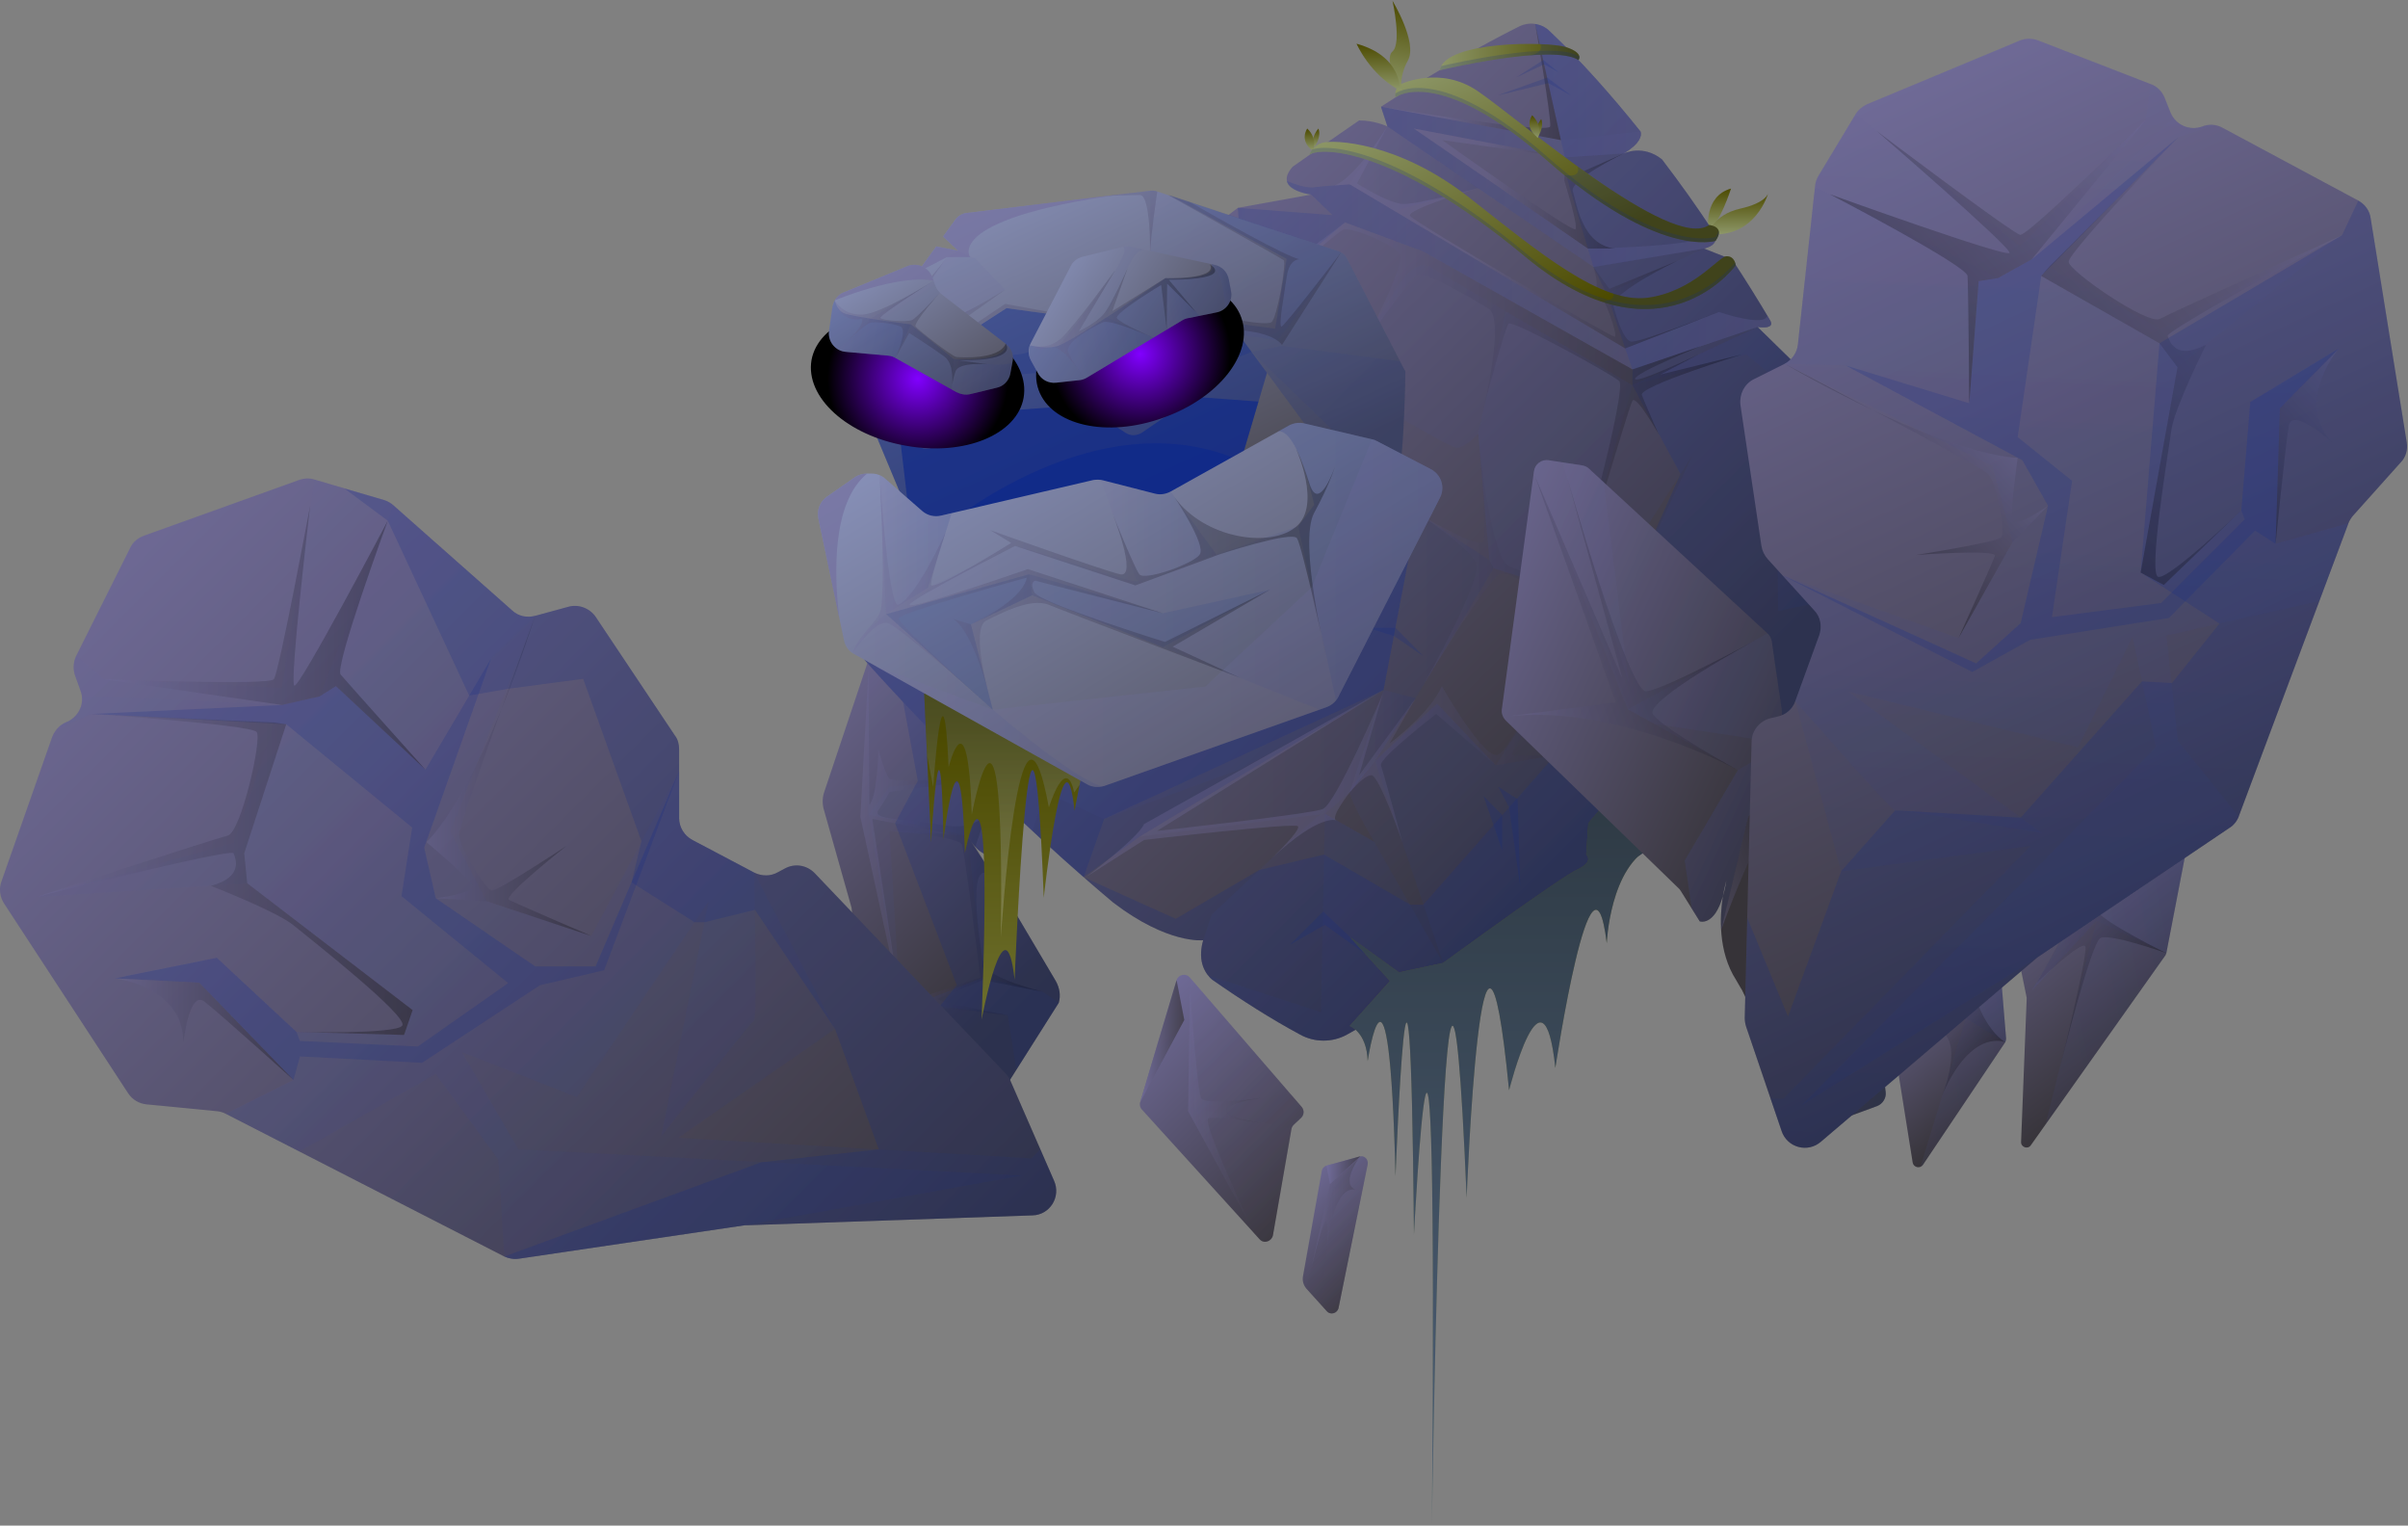 <svg version="1.2" xmlns="http://www.w3.org/2000/svg" viewBox="0 0 562 356" width="562" height="356"><rect x="0" y="0" width="562" height="356" fill="#808080" stroke="none"/><defs><linearGradient id="P" gradientUnits="userSpaceOnUse"/><linearGradient id="g1" x1="288.4" y1="36.2" x2="383.7" y2="131.5" href="#P"><stop stop-color="#746f9f"/><stop offset=".75" stop-color="#363338"/></linearGradient><linearGradient id="g2" x1="193.4" y1="94.4" x2="307.1" y2="208.1" href="#P"><stop stop-color="#746f9f"/><stop offset="1" stop-color="#102a89"/></linearGradient><linearGradient id="g3" x1="232" y1="100.5" x2="320.2" y2="188.8" href="#P"><stop stop-color="#746f9f"/><stop offset="1" stop-color="#102a89"/></linearGradient><linearGradient id="g4" x1="154.8" y1="145.2" x2="257.3" y2="247.7" href="#P"><stop stop-color="#746f9f"/><stop offset="1" stop-color="#102a89"/></linearGradient><linearGradient id="g5" x1="195.9" y1="117" x2="314.1" y2="235.1" href="#P"><stop stop-color="#746f9f"/><stop offset="1" stop-color="#102a89"/></linearGradient><linearGradient id="g6" x1="211.4" y1="136.2" x2="284" y2="208.7" href="#P"><stop stop-color="#746f9f"/><stop offset="1" stop-color="#102a89"/></linearGradient><linearGradient id="g7" x1="200.8" y1="156" x2="243.3" y2="156" href="#P"><stop stop-color="#746f9f"/><stop offset="1"/></linearGradient><linearGradient id="g8" x1="392.8" y1="53.5" x2="392.8" y2="44" href="#P"><stop stop-color="#8d9768"/><stop offset="1" stop-color="#4c4a00"/></linearGradient><linearGradient id="g9" x1="402.3" y1="54.7" x2="402.3" y2="45" href="#P"><stop stop-color="#8d9768"/><stop offset="1" stop-color="#4c4a00"/></linearGradient><linearGradient id="g10" x1="320.4" y1="-113.2" x2="562.3" y2="128.7" href="#P"><stop offset=".13" stop-color="#746f9f"/><stop offset=".74" stop-color="#363338"/></linearGradient><linearGradient id="g11" x1="320.7" y1="4" x2="492.1" y2="175.3" href="#P"><stop stop-color="#746f9f"/><stop offset="1" stop-color="#102a89"/></linearGradient><linearGradient id="g12" x1="319.9" y1="-80" x2="545.4" y2="145.6" href="#P"><stop stop-color="#746f9f"/><stop offset="1" stop-color="#102a89"/></linearGradient><linearGradient id="g13" x1="332.1" y1="-26.6" x2="498.9" y2="140.2" href="#P"><stop stop-color="#746f9f"/><stop offset="1" stop-color="#102a89"/></linearGradient><linearGradient id="g14" x1="326.8" y1="-23.5" x2="491.6" y2="141.3" href="#P"><stop stop-color="#746f9f"/><stop offset="1" stop-color="#102a89"/></linearGradient><linearGradient id="g15" x1="181.7" y1="-190.5" x2="531.6" y2="159.4" href="#P"><stop stop-color="#746f9f"/><stop offset="1" stop-color="#102a89"/></linearGradient><linearGradient id="g16" x1="247.5" y1="38.7" x2="456.6" y2="247.8" href="#P"><stop stop-color="#746f9f"/><stop offset="1" stop-color="#102a89"/></linearGradient><linearGradient id="g17" x1="308.6" y1="-38" x2="501.4" y2="154.9" href="#P"><stop stop-color="#746f9f"/><stop offset="1" stop-color="#102a89"/></linearGradient><linearGradient id="g18" x1="326.3" y1="-17.6" x2="502.8" y2="158.9" href="#P"><stop stop-color="#746f9f"/><stop offset="1" stop-color="#102a89"/></linearGradient><linearGradient id="g19" x1="311" y1="-65.3" x2="656.2" y2="279.9" href="#P"><stop stop-color="#746f9f"/><stop offset="1" stop-color="#102a89"/></linearGradient><linearGradient id="g20" x1="266" y1="119.7" x2="348.6" y2="119.7" href="#P"><stop stop-color="#746f9f"/><stop offset="1" stop-color="#102a89"/></linearGradient><linearGradient id="g21" x1="315" y1="161" x2="330.4" y2="161" href="#P"><stop stop-color="#746f9f"/><stop offset="1" stop-color="#102a89"/></linearGradient><linearGradient id="g22" x1="315" y1="29.5" x2="345" y2="29.5" href="#P"><stop stop-color="#746f9f"/><stop offset="1" stop-color="#102a89"/></linearGradient><linearGradient id="g23" x1="288.9" y1="42.2" x2="413.4" y2="42.2" href="#P"><stop stop-color="#102a89"/><stop offset="1" stop-color="#746f9f"/></linearGradient><linearGradient id="g24" x1="322.3" y1="5.6" x2="400.4" y2="5.6" href="#P"><stop stop-color="#102a89"/><stop offset="1" stop-color="#746f9f"/></linearGradient><linearGradient id="g25" x1="322.3" y1="5.6" x2="364.3" y2="5.6" href="#P"><stop offset=".35" stop-color="#746f9f"/><stop offset="1"/></linearGradient><linearGradient id="g26" x1="330" y1="30" x2="379" y2="30" href="#P"><stop offset=".35" stop-color="#746f9f"/><stop offset="1"/></linearGradient><linearGradient id="g27" x1="311.3" y1="29.5" x2="400.8" y2="29.5" href="#P"><stop offset=".35" stop-color="#746f9f"/><stop offset="1"/></linearGradient><linearGradient id="g28" x1="253.4" y1="50.8" x2="406.6" y2="50.8" href="#P"><stop offset=".35" stop-color="#746f9f"/><stop offset="1"/></linearGradient><linearGradient id="g29" x1="364.7" y1="-0.1" x2="392.9" y2="60.4" href="#P"><stop stop-color="#8d9768"/><stop offset=".81" stop-color="#4c4a00"/></linearGradient><linearGradient id="g30" x1="352.7" y1="11.1" x2="385.5" y2="81.3" href="#P"><stop stop-color="#8d9768"/><stop offset=".81" stop-color="#4c4a00"/></linearGradient><linearGradient id="g31" x1="368.7" y1="16.4" x2="336" y2="16.4" href="#P"><stop stop-color="#4c4a00"/><stop offset="1" stop-color="#8d9768"/></linearGradient><linearGradient id="g32" x1="151.6" y1="355.4" x2="151.6" y2="183.6" href="#P"><stop stop-color="#8d9768"/><stop offset="1" stop-color="#4c4a00"/></linearGradient><linearGradient id="g33" x1="291.6" y1="14.8" x2="295.4" y2="-5.4" href="#P"><stop stop-color="#8d9768"/><stop offset="1" stop-color="#4c4a00"/></linearGradient><linearGradient id="g34" x1="315.8" y1="21.1" x2="315.8" y2="10.2" href="#P"><stop stop-color="#8d9768"/><stop offset="1" stop-color="#4c4a00"/></linearGradient><linearGradient id="g35" x1="300.9" y1="34.3" x2="300.9" y2="30" href="#P"><stop stop-color="#8d9768"/><stop offset="1" stop-color="#4c4a00"/></linearGradient><linearGradient id="g36" x1="352.9" y1="32.2" x2="352.9" y2="27.8" href="#P"><stop stop-color="#8d9768"/><stop offset="1" stop-color="#4c4a00"/></linearGradient><linearGradient id="g37" x1="299.7" y1="35.2" x2="299.7" y2="30" href="#P"><stop stop-color="#8d9768"/><stop offset="1" stop-color="#4c4a00"/></linearGradient><linearGradient id="g38" x1="352.1" y1="32.1" x2="352.1" y2="26.9" href="#P"><stop stop-color="#8d9768"/><stop offset="1" stop-color="#4c4a00"/></linearGradient><linearGradient id="g39" x1="152" y1="237.9" x2="152" y2="134" href="#P"><stop stop-color="#6d6f2e"/><stop offset=".65" stop-color="#4c4a00"/></linearGradient><linearGradient id="g40" x1="166.1" y1="218.7" x2="166.1" y2="147" href="#P"><stop stop-color="#fff"/><stop offset="1" stop-color="#102a89"/></linearGradient><linearGradient id="g41" x1="301" y1="192.5" x2="351.2" y2="242.7" href="#P"><stop stop-color="#746f9f"/><stop offset="1" stop-color="#363338"/></linearGradient><linearGradient id="g42" x1="318.7" y1="184.1" x2="364.3" y2="229.7" href="#P"><stop stop-color="#746f9f"/><stop offset="1" stop-color="#363338"/></linearGradient><linearGradient id="g43" x1="264.8" y1="227.2" x2="315.5" y2="277.9" href="#P"><stop stop-color="#746f9f"/><stop offset="1" stop-color="#363338"/></linearGradient><linearGradient id="g44" x1="277.3" y1="230.3" x2="295.4" y2="230.3" href="#P"><stop stop-color="#746f9f"/><stop offset="1" stop-color="#363338"/></linearGradient><linearGradient id="g45" x1="266.1" y1="228.7" x2="276.4" y2="228.7" href="#P"><stop stop-color="#746f9f"/><stop offset="1" stop-color="#363338"/></linearGradient><linearGradient id="g46" x1="330.1" y1="243.8" x2="356" y2="269.7" href="#P"><stop stop-color="#746f9f"/><stop offset="1" stop-color="#363338"/></linearGradient><linearGradient id="g47" x1="326.7" y1="237.9" x2="357.3" y2="268.4" href="#P"><stop stop-color="#746f9f"/><stop offset="1" stop-color="#363338"/></linearGradient><linearGradient id="g48" x1="328.1" y1="248" x2="352.3" y2="272.2" href="#P"><stop stop-color="#746f9f"/><stop offset="1" stop-color="#363338"/></linearGradient><linearGradient id="g49" x1="306.1" y1="270.3" x2="317.1" y2="270.3" href="#P"><stop stop-color="#746f9f"/><stop offset="1" stop-color="#363338"/></linearGradient><linearGradient id="g50" x1="309.6" y1="269.8" x2="317.5" y2="269.8" href="#P"><stop stop-color="#746f9f"/><stop offset="1" stop-color="#363338"/></linearGradient><linearGradient id="g51" x1="404.4" y1="-38.4" x2="555.9" y2="31.4" href="#P"><stop stop-color="#746f9f"/><stop offset=".61" stop-color="#363338"/></linearGradient><linearGradient id="g52" x1="463" y1="-121.9" x2="597.9" y2="-59.8" href="#P"><stop stop-color="#746f9f"/><stop offset="1" stop-color="#102a89"/></linearGradient><linearGradient id="g53" x1="396.4" y1="17" x2="554.3" y2="89.8" href="#P"><stop stop-color="#746f9f"/><stop offset="1" stop-color="#102a89"/></linearGradient><linearGradient id="g54" x1="336.5" y1="120.8" x2="491.4" y2="192.2" href="#P"><stop stop-color="#746f9f"/><stop offset="1" stop-color="#102a89"/></linearGradient><linearGradient id="g55" x1="258" y1="74.1" x2="487.5" y2="179.9" href="#P"><stop stop-color="#746f9f"/><stop offset="1" stop-color="#102a89"/></linearGradient><linearGradient id="g56" x1="192.2" y1="68.2" x2="585.5" y2="249.4" href="#P"><stop stop-color="#746f9f"/><stop offset="1" stop-color="#102a89"/></linearGradient><linearGradient id="g57" x1="334.9" y1="119.6" x2="391" y2="98.8" href="#P"><stop stop-color="#746f9f"/><stop offset="1"/></linearGradient><linearGradient id="g58" x1="398.8" y1="184.1" x2="425.5" y2="174.2" href="#P"><stop stop-color="#746f9f"/><stop offset="1"/></linearGradient><linearGradient id="g59" x1="390.7" y1="187.1" x2="416.9" y2="177.4" href="#P"><stop stop-color="#746f9f"/><stop offset="1"/></linearGradient><linearGradient id="g60" x1="399.1" y1="252.1" x2="427.8" y2="288.7" href="#P"><stop stop-color="#746f9f"/><stop offset="1" stop-color="#363338"/></linearGradient><linearGradient id="g61" x1="434.4" y1="317.1" x2="499.4" y2="304.4" href="#P"><stop stop-color="#746f9f"/><stop offset="1" stop-color="#102a89"/></linearGradient><linearGradient id="g62" x1="394.7" y1="259.3" x2="487" y2="241.2" href="#P"><stop stop-color="#746f9f"/><stop offset="1" stop-color="#102a89"/></linearGradient><linearGradient id="g63" x1="436.5" y1="244.2" x2="457.7" y2="258.5" href="#P"><stop stop-color="#746f9f"/><stop offset="1"/></linearGradient><linearGradient id="g64" x1="400.9" y1="235" x2="445.3" y2="291.8" href="#P"><stop stop-color="#746f9f"/><stop offset="1" stop-color="#363338"/></linearGradient><linearGradient id="g65" x1="445.9" y1="316.7" x2="547.3" y2="296.8" href="#P"><stop stop-color="#746f9f"/><stop offset="1" stop-color="#102a89"/></linearGradient><linearGradient id="g66" x1="465.6" y1="285" x2="541.9" y2="270.1" href="#P"><stop stop-color="#746f9f"/><stop offset="1" stop-color="#102a89"/></linearGradient><linearGradient id="g67" x1="452.2" y1="229.3" x2="485.8" y2="251.9" href="#P"><stop stop-color="#746f9f"/><stop offset="1"/></linearGradient><linearGradient id="g68" x1="272.4" y1="10.4" x2="325.8" y2="125" href="#P"><stop stop-color="#8d97c2"/><stop offset=".81" stop-color="#4c4a54"/></linearGradient><linearGradient id="g69" x1="203.5" y1="35.9" x2="405.8" y2="238.2" href="#P"><stop stop-color="#746f9f"/><stop offset="1" stop-color="#102a89"/></linearGradient><linearGradient id="g70" x1="245.6" y1=".5" x2="343.6" y2="98.5" href="#P"><stop stop-color="#746f9f"/><stop offset="1" stop-color="#102a89"/></linearGradient><linearGradient id="g71" x1="262.7" y1="2.7" x2="351.1" y2="91.1" href="#P"><stop stop-color="#746f9f"/><stop offset="1" stop-color="#102a89"/></linearGradient><linearGradient id="g72" x1="249" y1="20.1" x2="330.3" y2="101.3" href="#P"><stop stop-color="#746f9f"/><stop offset="1"/></linearGradient><linearGradient id="g73" x1="235.5" y1="13.5" x2="334.3" y2="112.2" href="#P"><stop stop-color="#746f9f"/><stop offset="1"/></linearGradient><linearGradient id="g74" x1="264.9" y1="226.8" x2="188.7" y2="99.9" href="#P"><stop stop-color="#4c4a54"/><stop offset="1" stop-color="#8d97c2"/></linearGradient><linearGradient id="g75" x1="199" y1="143.3" x2="257.3" y2="143.3" href="#P"><stop stop-color="#746f9f"/><stop offset="1" stop-color="#102a89"/></linearGradient><linearGradient id="g76" x1="205.3" y1="98.6" x2="336.6" y2="98.6" href="#P"><stop stop-color="#746f9f"/><stop offset="1" stop-color="#102a89"/></linearGradient><linearGradient id="g77" x1="256.9" y1="112" x2="283.9" y2="112" href="#P"><stop stop-color="#746f9f"/><stop offset="1" stop-color="#102a89"/></linearGradient><linearGradient id="g78" x1="205.3" y1="110.9" x2="222.1" y2="110.9" href="#P"><stop stop-color="#746f9f"/><stop offset="1" stop-color="#102a89"/></linearGradient><linearGradient id="g79" x1="199" y1="104.8" x2="311.6" y2="104.8" href="#P"><stop stop-color="#746f9f"/><stop offset="1"/></linearGradient><linearGradient id="g80" x1="190.9" y1="102.5" x2="2089" y2="102.5" href="#P"><stop stop-color="#746f9f"/><stop offset="1" stop-color="#102a89"/></linearGradient><radialGradient id="g81" cx="266.1" cy="82.6" r="25.1" href="#P"><stop stop-color="#8100ff"/><stop offset=".84"/></radialGradient><radialGradient id="g82" cx="214.2" cy="88.4" r="25.1" href="#P"><stop stop-color="#8100ff"/><stop offset=".84"/></radialGradient><linearGradient id="g83" x1="215" y1="46.5" x2="242.8" y2="88.4" href="#P"><stop stop-color="#8d97c2"/><stop offset="1" stop-color="#4c4a54"/></linearGradient><linearGradient id="g84" x1="198.5" y1="37.3" x2="261" y2="131.6" href="#P"><stop stop-color="#746f9f"/><stop offset="1" stop-color="#102a89"/></linearGradient><linearGradient id="g85" x1="223" y1="81.8" x2="236.3" y2="84.5" href="#P"><stop stop-color="#746f9f"/><stop offset="1" stop-color="#102a89"/></linearGradient><linearGradient id="g86" x1="197.1" y1="72.5" x2="212.6" y2="75.7" href="#P"><stop stop-color="#746f9f"/><stop offset="1" stop-color="#102a89"/></linearGradient><linearGradient id="g87" x1="196.6" y1="61.2" x2="237.5" y2="69.5" href="#P"><stop stop-color="#746f9f"/><stop offset="1"/></linearGradient><linearGradient id="g88" x1="249.3" y1="43.3" x2="294.8" y2="74.1" href="#P"><stop stop-color="#8d97c2"/><stop offset="1" stop-color="#4c4a54"/></linearGradient><linearGradient id="g89" x1="219.6" y1="27.8" x2="368.2" y2="128.5" href="#P"><stop stop-color="#746f9f"/><stop offset="1" stop-color="#102a89"/></linearGradient><linearGradient id="g90" x1="246.4" y1="76.4" x2="268" y2="72.2" href="#P"><stop stop-color="#746f9f"/><stop offset="1" stop-color="#102a89"/></linearGradient><linearGradient id="g91" x1="270.1" y1="65.3" x2="278" y2="63.8" href="#P"><stop stop-color="#746f9f"/><stop offset="1" stop-color="#102a89"/></linearGradient><linearGradient id="g92" x1="282.7" y1="61.6" x2="286" y2="61" href="#P"><stop stop-color="#746f9f"/><stop offset="1" stop-color="#102a89"/></linearGradient><linearGradient id="g93" x1="237.8" y1="67.3" x2="282.8" y2="58.7" href="#P"><stop stop-color="#746f9f"/><stop offset="1"/></linearGradient><linearGradient id="g94" x1="95.3" y1="16.4" x2="309.6" y2="230.7" href="#P"><stop stop-color="#746f9f"/><stop offset="1" stop-color="#363338"/></linearGradient><linearGradient id="g95" x1="95.1" y1="10" x2="312.8" y2="227.6" href="#P"><stop stop-color="#746f9f"/><stop offset="1" stop-color="#102a89"/></linearGradient><linearGradient id="g96" x1="89.5" y1="12.9" x2="312.9" y2="236.3" href="#P"><stop stop-color="#746f9f"/><stop offset="1" stop-color="#102a89"/></linearGradient><linearGradient id="g97" x1="24.3" y1="117.9" x2="99.3" y2="117.9" href="#P"><stop stop-color="#746f9f"/><stop offset="1"/></linearGradient><linearGradient id="g98" x1="8.5" y1="166.6" x2="96.3" y2="166.6" href="#P"><stop stop-color="#746f9f"/><stop offset="1"/></linearGradient><linearGradient id="g99" x1="99.5" y1="143.7" x2="138" y2="143.7" href="#P"><stop stop-color="#746f9f"/><stop offset="1"/></linearGradient><linearGradient id="g100" x1="26.8" y1="228.3" x2="68.5" y2="228.3" href="#P"><stop stop-color="#746f9f"/><stop offset="1"/></linearGradient><linearGradient id="g101" x1="322.3" y1="54" x2="427" y2="278.1" href="#P"><stop stop-color="#746f9f"/><stop offset="1" stop-color="#363338"/></linearGradient><linearGradient id="g102" x1="348.4" y1="-34" x2="334.2" y2="273.4" href="#P"><stop stop-color="#746f9f"/><stop offset="1" stop-color="#102a89"/></linearGradient><linearGradient id="g103" x1="354.5" y1="-35.7" x2="339.9" y2="279.9" href="#P"><stop stop-color="#746f9f"/><stop offset="1" stop-color="#102a89"/></linearGradient><linearGradient id="g104" x1="473.5" y1="-1.9" x2="418.1" y2="48.6" href="#P"><stop stop-color="#746f9f"/><stop offset="1"/></linearGradient><linearGradient id="g105" x1="517.9" y1="23.4" x2="453" y2="82.5" href="#P"><stop stop-color="#746f9f"/><stop offset="1"/></linearGradient><linearGradient id="g106" x1="435.3" y1="67.7" x2="406.8" y2="93.7" href="#P"><stop stop-color="#746f9f"/><stop offset="1"/></linearGradient><linearGradient id="g107" x1="545.9" y1="81.3" x2="515.1" y2="109.4" href="#P"><stop stop-color="#746f9f"/><stop offset="1"/></linearGradient></defs><style>.a{fill:url(#g1)}.b{opacity:.1;mix-blend-mode:multiply;fill:url(#g2)}.c{opacity:.1;mix-blend-mode:multiply;fill:url(#g3)}.d{opacity:.1;mix-blend-mode:multiply;fill:url(#g4)}.e{opacity:.1;mix-blend-mode:multiply;fill:url(#g5)}.f{opacity:.1;mix-blend-mode:multiply;fill:url(#g6)}.g{opacity:.3;mix-blend-mode:color-dodge;fill:url(#g7)}.h{opacity:.2;mix-blend-mode:multiply;fill:#102a89}.i{fill:url(#g8)}.j{fill:url(#g9)}.k{fill:url(#g10)}.l{opacity:.1;mix-blend-mode:multiply;fill:url(#g11)}.m{opacity:.1;mix-blend-mode:multiply;fill:url(#g12)}.n{opacity:.1;mix-blend-mode:multiply;fill:url(#g13)}.o{opacity:.1;mix-blend-mode:multiply;fill:url(#g14)}.p{opacity:.1;mix-blend-mode:multiply;fill:url(#g15)}.q{opacity:.1;mix-blend-mode:multiply;fill:url(#g16)}.r{opacity:.1;mix-blend-mode:multiply;fill:url(#g17)}.s{opacity:.1;mix-blend-mode:multiply;fill:url(#g18)}.t{opacity:.1;mix-blend-mode:multiply;fill:url(#g19)}.u{opacity:.1;mix-blend-mode:multiply;fill:url(#g20)}.v{opacity:.1;mix-blend-mode:multiply;fill:url(#g21)}.w{opacity:.1;mix-blend-mode:multiply;fill:url(#g22)}.x{opacity:.2;mix-blend-mode:multiply;fill:url(#g23)}.y{opacity:.2;mix-blend-mode:multiply;fill:url(#g24)}.z{opacity:.3;mix-blend-mode:color-dodge;fill:url(#g25)}.A{opacity:.3;mix-blend-mode:color-dodge;fill:url(#g26)}.B{opacity:.3;mix-blend-mode:color-dodge;fill:url(#g27)}.C{opacity:.3;mix-blend-mode:color-dodge;fill:url(#g28)}.D{fill:url(#g29)}.E{fill:url(#g30)}.F{fill:url(#g31)}.G{fill:url(#g32)}.H{fill:url(#g33)}.I{fill:url(#g34)}.J{fill:url(#g35)}.K{fill:url(#g36)}.L{fill:url(#g37)}.M{fill:url(#g38)}.N{opacity:.5;mix-blend-mode:multiply;fill:#102a89}.O{fill:url(#g39)}.P{opacity:.2;mix-blend-mode:multiply;fill:url(#g40)}.Q{fill:url(#g41)}.R{opacity:.2;mix-blend-mode:multiply;fill:url(#g42)}.S{opacity:.2;mix-blend-mode:multiply;fill:url(#g43)}.T{opacity:.3;mix-blend-mode:color-dodge;fill:url(#g44)}.U{opacity:.7;mix-blend-mode:color-dodge;fill:url(#g45)}.V{fill:url(#g46)}.W{opacity:.2;mix-blend-mode:multiply;fill:url(#g47)}.X{opacity:.2;mix-blend-mode:multiply;fill:url(#g48)}.Y{opacity:.3;mix-blend-mode:color-dodge;fill:url(#g49)}.Z{opacity:.7;mix-blend-mode:color-dodge;fill:url(#g50)}.a0{fill:url(#g51)}.a1{opacity:.1;mix-blend-mode:multiply;fill:url(#g52)}.a2{opacity:.1;mix-blend-mode:multiply;fill:url(#g53)}.a3{opacity:.1;mix-blend-mode:multiply;fill:url(#g54)}.a4{opacity:.1;mix-blend-mode:multiply;fill:url(#g55)}.a5{opacity:.1;mix-blend-mode:multiply;fill:url(#g56)}.a6{opacity:.3;mix-blend-mode:color-dodge;fill:url(#g57)}.a7{opacity:.3;mix-blend-mode:color-dodge;fill:url(#g58)}.a8{opacity:.3;mix-blend-mode:color-dodge;fill:url(#g59)}.a9{fill:url(#g60)}.aa{opacity:.1;mix-blend-mode:multiply;fill:url(#g61)}.ab{opacity:.1;mix-blend-mode:multiply;fill:url(#g62)}.ac{opacity:.3;mix-blend-mode:color-dodge;fill:url(#g63)}.ad{fill:url(#g64)}.ae{opacity:.1;mix-blend-mode:multiply;fill:url(#g65)}.af{opacity:.1;mix-blend-mode:multiply;fill:url(#g66)}.ag{opacity:.3;mix-blend-mode:color-dodge;fill:url(#g67)}.ah{fill:url(#g68)}.ai{fill:#8200ff}.aj{opacity:.1;mix-blend-mode:multiply;fill:url(#g69)}.ak{opacity:.1;mix-blend-mode:multiply;fill:url(#g70)}.al{opacity:.1;mix-blend-mode:multiply;fill:url(#g71)}.am{opacity:.7;mix-blend-mode:color-dodge;fill:#746f9f}.an{opacity:.3;mix-blend-mode:color-dodge;fill:url(#g72)}.ao{opacity:.3;mix-blend-mode:color-dodge;fill:url(#g73)}.ap{opacity:.7;mix-blend-mode:multiply;fill:#102a89}.aq{opacity:.8;mix-blend-mode:multiply;fill:#102a89}.ar{fill:url(#g74)}.as{opacity:.1;mix-blend-mode:multiply;fill:url(#g75)}.at{opacity:.1;mix-blend-mode:multiply;fill:#102a89}.au{opacity:.1;mix-blend-mode:multiply;fill:url(#g76)}.av{opacity:.1;mix-blend-mode:multiply;fill:url(#g77)}.aw{opacity:.1;mix-blend-mode:multiply;fill:url(#g78)}.ax{opacity:.3;mix-blend-mode:color-dodge;fill:url(#g79)}.ay{opacity:.2;mix-blend-mode:multiply;fill:url(#g80)}.az{mix-blend-mode:screen;fill:url(#g81)}.aA{mix-blend-mode:screen;fill:url(#g82)}.aB{fill:url(#g83)}.aC{opacity:.1;mix-blend-mode:multiply;fill:url(#g84)}.aD{opacity:.1;mix-blend-mode:multiply;fill:url(#g85)}.aE{opacity:.1;mix-blend-mode:multiply;fill:url(#g86)}.aF{opacity:.3;mix-blend-mode:color-dodge;fill:url(#g87)}.aG{fill:url(#g88)}.aH{opacity:.1;mix-blend-mode:multiply;fill:url(#g89)}.aI{opacity:.1;mix-blend-mode:multiply;fill:url(#g90)}.aJ{opacity:.1;mix-blend-mode:multiply;fill:url(#g91)}.aK{opacity:.1;mix-blend-mode:multiply;fill:url(#g92)}.aL{opacity:.3;mix-blend-mode:color-dodge;fill:url(#g93)}.aM{fill:url(#g94)}.aN{opacity:.1;mix-blend-mode:multiply;fill:url(#g95)}.aO{opacity:.1;mix-blend-mode:multiply;fill:url(#g96)}.aP{opacity:.3;mix-blend-mode:color-dodge;fill:url(#g97)}.aQ{opacity:.3;mix-blend-mode:color-dodge;fill:url(#g98)}.aR{opacity:.3;mix-blend-mode:color-dodge;fill:url(#g99)}.aS{opacity:.3;mix-blend-mode:color-dodge;fill:url(#g100)}.aT{fill:url(#g101)}.aU{opacity:.1;mix-blend-mode:multiply;fill:url(#g102)}.aV{opacity:.1;mix-blend-mode:multiply;fill:url(#g103)}.aW{opacity:.3;mix-blend-mode:color-dodge;fill:url(#g104)}.aX{opacity:.3;mix-blend-mode:color-dodge;fill:url(#g105)}.aY{opacity:.3;mix-blend-mode:color-dodge;fill:url(#g106)}.aZ{opacity:.3;mix-blend-mode:color-dodge;fill:url(#g107)}</style><path class="a" d="m246.4 228.9l-13.5-22.8-6.3-9.8c-0.5-0.7-0.8-1.3-0.8-1.3l0.8 1.3c1.3 1.9 4.1 4.9 6.7 2l1.4-3.4c0.5-1.2 0.6-2.4 0.4-3.7l-8.1-52.8c-0.7-4.9-6.2-7.4-10.4-4.7l-7.2 4.7c-1.3 0.9-2.2 2.1-2.7 3.6l-14.4 43c-0.4 1.3-0.4 2.7 0 4l6.3 22.3q0.2 0.6 0.2 1.1l5.9 49.4c0.6 5 6.1 7.6 10.3 5l11.5-0.9c1.5-0.9 2.6-2.4 3-4.1l17.6-27.8c0.5-1.7 0.2-3.5-0.7-5.1z"/><path class="b" d="m215 266.8l11.5-0.9c1.5-0.9 2.6-2.4 3-4.1l17.6-27.8c0.5-1.7 0.2-3.5-0.7-5.1l-13.5-22.8-6.3-9.8c-0.5-0.7-0.8-1.3-0.8-1.3l3.7 33.1-15.3 6-6.6 32.5c2.1 1.5 5 1.7 7.4 0.2z"/><path class="c" d="m202.7 190.1l23.1 4.9 0.8 1.3c1.3 1.9 4.1 4.9 6.7 2l1.4-3.4c0.5-1.2 0.6-2.4 0.4-3.7l-7.7-50.5-24.7 13.2z"/><path class="d" d="m243.3 231.4l-13.8-3.3-15.3 6 21 2.8 2 12.7 9.9-15.6z"/><path class="e" d="m202.7 190.1l7.3 42.9-2.4-39.1 18.2 1.1 1.8 2.6c1.5 1.6 3.7 3 5.7 0.7l1.4-3.4c0.5-1.2 0.6-2.4 0.4-3.7l-1.5-10-26 2.4z"/><path class="f" d="m233 177.6l-1.9-12.4-6.6-1z"/><path class="g" d="m202.7 156l-1.9 34.6 9.2 42.4-6.4-41.9 17.8 3.4-13.8-0.6c0 0 16.3 1.3 16.9 3.2 0.7 1.9 4.3 31 4.3 31l-16.7 5.6-4.5 32c0 0 6.9-30 9.6-30.4 2.6-0.4 18 1.6 18 1.6 0 0-17.9-3.3-16.2-3.9 1.6-0.7 10.4-4.3 10.4-4.3l13.9 2.7c0 0-13.1-3.2-13.8-6.6-0.6-3.4-4.9-29.1 3.4-18.7l-5.3-8.5 3.1-9c0 0-1.4 5.6-11 3.9-9.6-1.7-16.4-1.1-14.6-3.6 1.8-2.5 2.5-4.1 2.5-4.1l26-3.6c0 0-24.9 1.7-26 0.5-1.1-1.2-2.6-6.8-2.6-6.8 0 0-0.2 10.9-2.1 12.9z"/><path class="h" d="m229.5 261.8l17.6-27.8c0.5-1.7 0.2-3.5-0.7-5.1l-13.5-22.8-6.3-9.8c-0.5-0.7-0.8-1.3-0.8-1.3l0.8 1.3c1.3 1.9 4.1 4.9 6.7 2l1.4-3.4c0.5-1.2 0.6-2.4 0.4-3.7l-8.1-52.8c-0.7-4.9-6.2-7.4-10.4-4.7l-7.2 4.7c-1.3 0.9-2.2 2.1-2.7 3.6l7.5 40.2-5.3 9.9 14.4 37.8-4.3 5.3-3.1 31.5 10.6-0.8c1.5-0.9 2.6-2.4 3-4.1z"/><path class="i" d="m398.7 53.5c0 0-1.1-7.7 5.3-9.5 0 0-2.8 8.8-5.3 9.5z"/><path class="j" d="m398.6 54.6c0 0 1.3-4.5 7.5-5.9 6.3-1.4 6.6-3.7 6.6-3.7 0 0-2.9 10.8-14.1 9.6z"/><path class="k" d="m444 131.7l-6.1-1.6 1.6-7.8c-5.2-10.2-12-23.1-19.9-36.8l-9.4-9.2c0 0 4.3 0.7 2.9-1.6q-4.2-7.1-8.8-14.1l-6.6-2.6c3.7-0.9 2.7-3.1 2.2-3.9-3.8-5.8-7.8-11.4-12-16.9-4.5-3.6-8.9-1.4-8.9-1.4 3.8-2.3 4.2-4.1 3.9-5.1-6.9-8.6-14-16.6-21.3-23.5-1.9-1.8-4.7-2.2-7.1-1-5.6 2.8-17 8.8-32.2 18.7l1.5 4.6c0 0-2.9-1.4-6.6-1.4-4.8 3.3-10 6.9-15.5 10.8-4.8 5.4 4.3 6.5 4.3 6.5l-17.1 3.1c-8.6 6.5-17.6 13.9-27.1 22.1l-60.1 83.3c0 0 26.2 29.9 58.1 56.7 12.8 9.8 21 8.8 21 8.8-1.5 5.3 0.8 8.1 2.1 9.2 6.9 4.8 13.8 9.2 20.5 12.8 3.4 1.9 7.6 1.9 11 0 19.5-10.9 88-50.2 130-89.4 3.8-3.6 4.9-9.2 2.7-13.9-0.9-1.9-1.9-4-3.1-6.4z"/><path class="h" d="m259.8 210.6c12.8 9.8 21 8.8 21 8.8-1.5 5.3 0.8 8.1 2.1 9.2 6.9 4.8 13.8 9.2 20.5 12.8 3.4 1.9 7.6 1.9 11 0 19.5-10.9 88-50.2 130-89.4 3.8-3.6 4.9-9.2 2.7-13.9-0.9-1.9-1.9-4-3.1-6.4l-6.1-1.6 1.6-7.8c-5.2-10.2-12-23.1-19.9-36.8l-9.4-9.2c0 0 4.3 0.7 2.9-1.6q-4.2-7.1-8.8-14.1l-6.6-2.6c3.7-0.9 2.7-3.1 2.2-3.9-3.8-5.8-7.8-11.4-12-16.9-4.5-3.6-8.9-1.4-8.9-1.4 3.8-2.3 4.2-4.1 3.9-5.1-6.9-8.6-14-16.6-21.3-23.5-0.9-0.9-2.1-1.4-3.3-1.6l6 27.1 0.9 4 0.7 5.5 4.7 15.8 1.3 4.3 3.1 6.3 4.3 12.7 1.7 4.9v3.7l11.2 20.7-29.2 65.6-30.8 34.9h-3.1l-20.1-11.7-15.1 3.6-19.5 11.4-21.5-9.7 4.8-13.6 65.2-30.1 9.3-48.7-115.5 20.8-15 20.8c0 0 26.2 29.9 58.1 56.7z"/><path class="l" d="m413.1 74.7q-0.3-0.6-0.6-1.1c-0.5 2.9-11.3-0.8-11.3-0.8l-21.9 8.5-64.3-38.3c0 0-6.1 0.4-8.3 0.7-2.1 0.4-6.4-1.5-6.4-1.5 0.5 2.6 5.7 3.2 5.7 3.2l5 4.8-22.1-1.7 1.6 23.5 23.4-20.1 18.3 6.8 48.8 27.5 29.2-9.9c0 0 4.3 0.7 2.9-1.6z"/><path class="m" d="m334.2 62.6c0 0-2.9-2.9-7.2 3.1-4.4 6-13.5 23.8-13.5 23.8 0 0 24.5 14.9 26.4 15 2 0.1 5.1-3.4 5.1-3.4l2.6 29.6 1 1.9 24.7 7.7 21.7-34.1-16.6 35.7-5.1-1.6-24.2 38.3-13.7-14.4c0 0-20.7 18.1-20.4 20.7 0.4 2.6 5.7 11.5 5.7 11.5l-11.5-6.5c-1.5 0.5 0-0.5-1.5 0.5-1.4 0.9-24.9 23-24.9 23l-2 6c-1.5 5.3 0.8 8.1 2.1 9.2 6.9 4.8 13.8 9.2 20.5 12.8 3.4 1.9 7.6 1.9 11 0 19.5-10.9 88-50.2 130-89.4 3.8-3.6 4.9-9.2 2.7-13.9-0.9-1.9-1.9-4-3.1-6.4l-6.1-1.6 1.6-7.8c-5.2-10.2-12-23.1-19.9-36.8l-9.4-9.2-29.2 13.6z"/><path class="n" d="m371.9 62.3l25.8-4.3c3.7-0.9 2.7-3.1 2.2-3.9-3.8-5.8-7.8-11.4-12-16.9-4.5-3.6-8.9-1.4-8.9-1.4l-13.1 6.4z"/><path class="o" d="m381 89.9l-29.6-17.2-6.4 28.4 2.6 29.6 1 1.9 18.5 5.8z"/><path class="p" d="m407.6 82.7l6.8 5.7 0.6 54.2 28.4-6.1-26.9 30.3-67.4 11.8-13.7-14.4-14.5 13.4c0 0 15.9 47.1 15.9 47.1l-16.1-28.3-11.5-6.5-0.9 46.3-26.3-8.6q0.5 0.6 0.9 1c6.9 4.8 13.8 9.2 20.5 12.8 3.4 1.9 7.6 1.9 11 0 19.5-10.9 88-50.2 130-89.4 3.8-3.6 4.9-9.2 2.7-13.9-0.9-1.9-1.9-4-3.1-6.4l-6.1-1.6 1.6-7.8c-5.2-10.2-12-23.1-19.9-36.8l-9.4-9.2-29.2 13.6z"/><path class="q" d="m257.7 191.1l32-11.7 33.2-18.4 9.3-48.7-88.7 17.4-4.8 62.1q1.1 1 2.2 2.1l3.1-9z"/><path class="r" d="m381 86.2l29.2-9.9c0 0 4.3 0.7 2.9-1.6q-4.2-7.1-8.8-14.1l-6.6-2.6-22.7 10.6z"/><path class="s" d="m364.3 32.7l0.9 4 13.8-0.9c3.8-2.3 4.2-4.1 3.9-5.1z"/><path class="h" d="m252.9 204.7l13.1-9.5 56.9-34.2 9.3-48.7-117.1 23.1-13.4 18.5c0 0 22.5 25.7 51.2 50.8z"/><path class="t" d="m399.9 54.1c-0.1 3.5-29.3 3.9-29.3 3.9 0 0-40.6-28-40.6-28l35.2 6.7 13.8-0.9c3.8-2.3 4.2-4.1 3.9-5.1-6.9-8.6-14-16.6-21.3-23.5-0.9-0.9-2.1-1.4-3.3-1.6l6 27.1-42-7.8 1.5 4.6 48.1 32.8 25.8-4.3c3.7-0.9 2.7-3.1 2.2-3.9z"/><path class="u" d="m347.6 130.7l-16.8-11-7.9 41.3-56.9 34.2 43.2-5.3 5.8-5 5.9-7.3 9.5-14.7 18.2-30.3z"/><path class="v" d="m315 184.9l7.9-23.9 7.5 1.9-9.5 14.7z"/><path class="w" d="m315 43l8.8-13.5 21.2 14.4-19.6 5.3z"/><path class="x" d="m413.1 74.7q-0.3-0.6-0.6-1.1c-0.5 2.9-11.3-0.8-11.3-0.8l-21.9 8.5-64.3-38.3c0 0-6.1 0.4-8.3 0.7-2.1 0.4-6.4-1.5-6.4-1.5 0.5 2.6 5.7 3.2 5.7 3.2l5 4.8-22.1-1.7 1.6 23.5 23.4-20.1 18.3 6.8 48.8 27.5 29.2-9.9c0 0 4.3 0.7 2.9-1.6z"/><path class="y" d="m399.9 54.1c-0.1 3.5-29.3 3.9-29.3 3.9 0 0-40.6-28-40.6-28l35.2 6.7 13.8-0.9c3.8-2.3 4.2-4.1 3.9-5.1-6.9-8.6-14-16.6-21.3-23.5-0.9-0.9-2.1-1.4-3.3-1.6l6 27.1-42-7.8 1.5 4.6 48.1 32.8 25.8-4.3c3.7-0.9 2.7-3.1 2.2-3.9z"/><path class="z" d="m322.3 24.9c0 0 39.1 6.5 39.5 4.6 0.3-1.9-3.5-23.9-3.5-23.9l6 27.1z"/><path class="A" d="m365.2 36.7l-28.6-4c0 0 30.4 21.7 31.1 20.8 0.7-0.8-2.6-11.3-2.6-11.3l0.2-4.3c0 0 0.9 3.6 2 3.1 1-0.5 11.7-5.2 11.7-5.2 0 0-12.9 6.2-11.9 8.9 0.9 2.7 2 12.4 9.8 13.3h-6.3l-40.6-28z"/><path class="B" d="m323.8 29.5l-7.1 13.3c0 0 7.4 4.7 10.7 4.8 3.2 0.2 17.6-3.7 17.6-3.7 0 0-17 5-15.9 6.5 1 1.5 47.1 28.4 47.8 28.2 0.7-0.2-2.4-9.9-4.4-10.8 0 0 0.6-2-0.6-5.5l3.7 5.1 15.8-6.5c0 0-15.6 7.5-14.8 10.6 0.8 3.1 2.4 7.8 4 8.2 1.6 0.5 20.2-6.8 20.2-6.8l-21.5 8.4-64.3-38.3-3.7 0.3c0 0 4-0.5 12.5-13.8z"/><path class="C" d="m289.1 50.8c0 0 1.5 17.8 2.5 17.5 1.1-0.2 22.3-16.4 22.3-16.4l18.3 6.8 48.8 27.5 15.9-5.4c0 0-15.3 6.2-15.3 7.6 0.1 1.3 14.8-5.7 14.8-5.7l-8.9 4.7 19.1-4.7c0 0-24.3 7.5-23.4 9.5 0.8 2.1 3.9 9.1 3.9 9.1 0 0-5.2-9.2-6.1-7.8-0.9 1.5-13.3 43.7-13.3 43.7l2.1 3.1-5.5 17.1c0 0-11.8 18.3-11.4 18.7 0.4 0.3 10.1 0.1 10.1 0.1l-13.9 2.4-13.9-12c0 0-13.5 10.4-12.9 12 0.6 1.7 5 17.9 5 17.9 0 0-5.4-15.5-7.2-15.6-1.7-0.1-5.1 4-5.1 4 0 0-4.5 5.7-3.2 6.5 0 0-3.9-1.5-14.9 8.8 0 0 6.9-6.6 6-7.4-0.8-0.9-35.9 3.2-35.9 3.2l-13.6 8.7c0 0 12.3-9.2 13.6-12.4l55.9-31.3-52.9 32.9c0 0 35.6-3.9 38.7-5.1 3.1-1.2 14-26.8 14-26.8l-5.5 18.9 13.2-18-6.1 10.6c0 0 9.5-7 12.2-13.4 0 0 9.2 16.2 12.8 16.1 3.6-0.1 16.9-31.7 16.9-31.7 0 0-12.8-12.2-16.2-10.5-3.3 1.8-17.6 25.5-17.6 25.5 0 0 13.8-24.5 12.1-28.2-1.7-3.7-13.7-11.6-13.7-11.6 0 0 14.8 9 15.5 6.5 0.7-2.5-1.1-22.8-1.1-22.8 0 0 2.7 26.9 7 28.7 4.3 1.8 12.1 4.3 14 3.4 2-0.9 13.6-44.8 11.7-46.6-1.9-1.7-25-14.3-25.8-13.4-0.9 1-5.8 19.6-5.8 19.6 0 0 5-20.8 1.1-23.1-4-2.4-14.6-8.7-16.6-7.8-1.9 0.9-12.7 16.5-12.7 16.5 0 0 10.1-19 8.6-21.4-1.4-2.4-11.2-6.2-13-5.8-1.8 0.5-22.9 19.7-22.9 19.7l-3.8-3.2c0 0 3.2-9.9 2.1-19.2z"/><path class="h" d="m301 220.5l7.8-7.8 12.6 11.9-12.2-8.8z"/><path class="h" d="m319.2 146.5h6.5l6.5 6.6-6.9-4.7z"/><path class="h" d="m353.8 18.1l6.4-4.1 3.6 2.9-3.4-1.9z"/><path class="h" d="m349.4 22.3l11.7-4.2 5.6 4.2-5.3-2.9z"/><path class="h" d="m346.2 185.7l4.4 4.5v8.3l-2-5.9z"/><path class="h" d="m349.7 183.6l4.5 2.9 0.6 20.4-2.6-18.5z"/><path class="D" d="m327 19.6c0 0 9.1-4.3 17.8 1.6 9.6 6.5 45.3 37.6 54.1 31.3 0 0 3.9 0.3 1.5 3.7 0 0-13.2 4.3-39.4-18.8-25.4-22.4-35.3-14.7-35.3-14.7 0 0-0.5-2.1 1.3-3.1z"/><path class="E" d="m405.1 61.9c0 0-17.5 24.2-49-1.9-31.5-26.2-48.1-25.6-50.5-23.9 0 0 0.6-2.1 3.1-2.8 2.5-0.7 17.5-0.3 34.2 12.8 16.6 13.1 30.7 24.7 41.5 23.4 10.7-1.4 16.6-9.5 18.5-9.7 2-0.1 2.2 2.1 2.2 2.1z"/><path class="F" d="m336 16.4c0 0 26.3-6.3 32.4-2.4 0 0 1.4-1.6-2.9-3-4.4-1.4-28.3-1.5-29.5 5.4z"/><path class="G" d="m315 239.4c0 0 4 1.4 4.2 8.2 0 0 5-33.2 6.5 26.9 0 0 3.4-89.2 4.3 13.6 0 0 5.6-108.5 4.2 67.3 0 0 2.9-198.9 8.1-75.9 0 0 3.5-90.6 9.9-25.1 0 0 8-31.8 10.8-5.2 0 0 8.6-57.3 12-29.1 0 0 0.7-18.1 10.7-22.6 10-4.5-7.8-13.9-7.8-13.9l-7.2 8.5-0.5 7.3c0 0 1.9 1.6-1.9 3.4-3.9 1.7-31.5 21.9-31.5 21.9l-10.3 2.2-11.4-8.2 9.3 10.2z"/><path class="H" d="m327.2 21.5c0 0-0.9-3.3 1.4-7.4 2.3-4.2-3.6-13.9-3.6-13.9 0 0 2.2 9.9 0 11.8-2.3 2 2.2 9.5 2.2 9.5z"/><path class="I" d="m326.7 21.1c0 0 0.7-7.9-10.1-10.9 0 0 3.1 7.2 10.1 10.9z"/><path class="J" d="m306.8 34.3c0 0 1.7-2.4 0.9-4.3 0 0-2.1 2.3-0.9 4.3z"/><path class="K" d="m358.8 32.2c0 0 1.7-2.5 0.9-4.4 0 0-2 2.3-0.9 4.4z"/><path class="L" d="m306.4 35.2c0 0 1.3-2.7-1.3-5.2 0 0-2 2.7 1.3 5.2z"/><path class="M" d="m358.9 32.1c0 0 1.3-2.6-1.3-5.2 0 0-2.1 2.7 1.3 5.2z"/><path class="N" d="m315 239.4c0 0 4 1.4 4.2 8.2 0 0 5-33.2 6.5 26.9 0 0 3.4-89.2 4.3 13.6 0 0 5.6-108.5 4.2 67.3 0 0 2.9-198.9 8.1-75.9 0 0 3.5-90.6 9.9-25.1 0 0 8-31.8 10.8-5.2 0 0 8.6-57.3 12-29.1 0 0 0.7-18.1 10.7-22.6 10-4.5-7.8-13.9-7.8-13.9l-7.2 8.5-0.5 7.3c0 0 1.9 1.6-1.9 3.4-3.9 1.7-31.5 21.9-31.5 21.9l-10.3 2.2-11.4-8.2 9.3 10.2z"/><path class="O" d="m215.7 161.9l1.6 34.7c0 0 2.2-37.6 2.9-0.7 0 0 4-32.6 5 3.1 0 0 6.7-33.9 3.9 38.9 0 0 5.5-29.1 7.7-9.3 0 0 3.9-95.9 6.8-19.1 0 0 4.7-43.1 7.2-20.3 0 0 7.8-45.1 11.1-20.3 0 0 5.5-13.8 8-2.7l4-22c0 0-10.6-8.9-12-10-1.3-1.2-31.4 7.2-32.8 9.3-1.3 2.2-13.4 18.4-13.4 18.4z"/><path class="P" d="m226.7 147c-3.9 5.4-11 14.9-11 14.9l0.7 14.5 1.4 7.2c0 0 2.3-33.8 3.6-4.6 0 0 4.5-17.9 5.4 11.1 0 0 7.7-41.1 6.8 28.6 0 0 4.3-67.4 11.2-30.3 0 0 3.9-12.6 5.9-3.5l1.3-1.8c0.3-1.8 0.8-3.9 1.3-6.1l-11.3-27.2z"/><path class="h" d="m325.7 22.7c0 0 9.9-7.7 35.3 14.7 26.2 23.1 39.4 18.8 39.4 18.8 0.7-1.1 0.9-1.8 0.7-2.4-0.1 0.4-0.3 0.9-0.7 1.5 0 0-13.2 4.3-39.4-18.8-25.4-22.4-35.3-14.7-35.3-14.7q0 0 0-0.2c-0.1 0.6 0 1.1 0 1.1z"/><path class="h" d="m356.1 59.1c-29.5-24.5-45.9-25.6-49.9-24.2-0.4 0.7-0.6 1.2-0.6 1.2 2.4-1.7 19-2.3 50.5 23.9 31.5 26.1 49 1.9 49 1.9 0 0 0-0.3-0.1-0.7-1.9 2.3-19.2 22.5-48.9-2.1z"/><path class="h" d="m368.4 14c0 0 0.4-0.4 0.2-1q-0.1 0.1-0.2 0.1c-5.7-3.6-28.9 1.6-32 2.3q-0.3 0.5-0.4 1c0 0 26.3-6.3 32.4-2.4z"/><path class="h" d="m400.4 56.2c2.4-3.4-1.5-3.7-1.5-3.7-4.9 3.5-18.2-4.6-30.7-13.6 0.6 2-1.1 2.3-3.2 1.9 23.5 19.2 35.4 15.4 35.4 15.4z"/><path class="h" d="m405.1 61.9c0 0-0.2-2.2-2.2-2.1-1.9 0.2-7.8 8.3-18.5 9.7-2.5 0.3-5.1-0.1-7.9-1 0.4 1.2-1 1.7-2.6 1.9 20.2 6.7 31.2-8.5 31.2-8.5z"/><path class="h" d="m356.6 13c5.1-0.5 9.7-0.3 11.8 1 0 0 1.4-1.6-2.9-3-1.1-0.3-3.3-0.6-6-0.7 0.7 2-1.7 2.5-2.9 2.7z"/><path class="Q" d="m266.1 257.2l8.5-28.5c0.4-1.3 2.2-1.7 3.1-0.6l26.1 30.2c0.6 0.7 0.6 1.8-0.1 2.5l-1.8 1.7q-0.4 0.4-0.5 1l-4.3 24.7c-0.3 1.5-2.1 2.1-3.1 1l-27.5-30.3c-0.4-0.4-0.6-1.1-0.4-1.7z"/><path class="R" d="m297.1 288.2l4.3-24.7q0.1-0.6 0.5-1l1.8-1.7c0.7-0.7 0.7-1.8 0.1-2.5l-26.1-30.2 1.1 30.5 13.9 29.2 1.3 1.4c1 1.1 2.8 0.5 3.1-1z"/><path class="S" d="m303.7 260.8c0.7-0.7 0.7-1.8 0.1-2.5l-2.5-2.9-1-0.2-21.5 3.4 22.6 4.9q0.1-0.6 0.5-1z"/><path class="T" d="m277.7 230.3l-0.4 29 14.9 27.3c0 0-11.7-24.8-10.2-25.6 1.4-0.8 13.4 1.2 13.4 1.2 0 0-20-2.8-1.1-6 0 0-13.1 1.9-14 0-0.9-1.9-2.6-25.9-2.6-25.9z"/><path class="U" d="m266.1 257.2l10.3-19.2-1.8-9.3z"/><path class="V" d="m304.1 297.8l4.4-24.6c0.1-0.6 0.6-1.1 1.1-1.2l7.6-2.1c1.2-0.4 2.2 0.6 2 1.8l-6.8 33.5c-0.3 1.3-1.9 1.7-2.7 0.8l-4.8-5.3c-0.7-0.8-1-1.9-0.8-2.9z"/><path class="W" d="m309.7 306c0.8 0.9 2.4 0.5 2.7-0.8l6.8-33.5c0.2-1.1-0.7-2-1.7-1.9l-6.3 7.4-6.4 23.3q0.1 0.1 0.1 0.2z"/><path class="X" d="m312.4 305.2l5.5-27.4-6.7-0.6-2.9 27.2 1.4 1.6c0.8 0.9 2.4 0.5 2.7-0.8z"/><path class="Y" d="m306.1 295.7l4.3-19.4 6.7-6c0 0-4.4 6.2-0.5 7.4 0 0-5-2.6-6.9 13.2 0 0 1.4-16.1-3.6 4.8z"/><path class="Z" d="m309.6 272l0.8 4.3 7.1-6.5z"/><path class="a0" d="m430.9 189.2l-10.4-13.7c-2.6-3.5-6.7-2.4-6.7-2.4 2.2-1 2.1-7 2.1-7l-2.4-16.5c-0.1-0.7-0.5-1.3-1-1.8l-41.6-38.4c-0.4-0.4-1-0.7-1.6-0.8l-7.8-1.2c-1.7-0.3-3.3 0.9-3.5 2.6l-7.5 55.6c-0.1 1 0.3 1.9 1 2.6l40.5 39.3q0.2 0.3 0.4 0.6l4.3 6.9c0 0 3.4 1.2 5.4-5.9 0.4-2.2 0.8-3.6 0.8-3.6q-0.3 2.1-0.8 3.6c-0.7 4.6-1.2 12.9 3.1 19.6 0 0 1.1 1.9 1.1 1.9q0.1 0.1 0.2 0.3l14.7 30.5c0.6 1.4 2.3 2.1 3.8 1.5l13.1-4.8c1.3-0.5 2.2-1.9 2-3.3l-8.6-64.1q-0.1-0.8-0.6-1.5z"/><path class="a1" d="m425 262.9l13.1-4.8c1.3-0.5 2.2-1.9 2-3.3l-8.6-64.1q-0.1-0.8-0.6-1.5l-10.4-13.7c-2.6-3.5-6.7-2.4-6.7-2.4 2.2-1 2.1-7 2.1-7l-2.4-16.5c-0.1-0.7-0.5-1.3-1-1.8l-41.6-38.4c-0.4-0.4-1-0.7-1.6-0.8l-7.8-1.2c-1.7-0.3-3.3 0.9-3.5 2.6l-0.1 0.2 22 55.3 25.7 14.2-12.4 21.1 1.6 11.1 1.9 3.1c0 0 3.4 1.2 5.4-5.9 0.4-2.2 0.8-3.6 0.8-3.6q-0.3 2.1-0.8 3.6c-0.3 2.1-0.6 4.9-0.4 7.9l6.3-26.3 8.9-13.3 10.5 14.3-8.1 65.8 1.9 3.9c0.6 1.4 2.3 2.1 3.8 1.5z"/><path class="a2" d="m369.3 108.6l-4.6-0.7 15.4 51.5-5.8-46.8-3.4-3.2c-0.4-0.4-1-0.7-1.6-0.8z"/><path class="a3" d="m386.1 168.9l27.7 4.2c2.2-1 2.1-7 2.1-7l-2.4-16.5c-0.1-0.7-0.5-1.3-1-1.8l-32.6 17.7z"/><path class="a4" d="m419.3 257.5l1.9 3.9c0.6 1.4 2.3 2.1 3.8 1.5l13.1-4.8c1.3-0.5 2.2-1.9 2-3.3l-8.6-64.1q-0.1-0.4-0.2-0.8l-3.9 1.8z"/><path class="a5" d="m393.2 200.8l1.6 11.1 1.9 3.1c0 0 3.4 1.2 5.4-5.9 0.4-2.2 0.8-3.6 0.8-3.6q-0.3 2.1-0.8 3.6c-0.3 2.1-0.6 4.9-0.4 7.9l6.3-26.3 8.9-13.3h5l-1.4-1.9c-1.1-1.5-2.5-2.1-3.7-2.4l-11.2 6.6z"/><path class="a6" d="m352.4 167.1l24.7-3.2-18.9-52.9 20.5 47.5-13-47.3c0 0 14.3 50.4 18.5 50.1 4.1-0.3 25.5-11.9 25.5-11.9 0 0-26.1 14.1-23.9 17.3 2.1 3.2 19.8 13 19.8 13 0 0-27.8-15.2-53.2-12.6z"/><path class="a7" d="m431.3 189.9c-4.6 1.9-14.4-12.5-14.4-12.5 0 0 6.7 11.3 7.7 13.3 0.7 1.3-5.4 1-10.4 0.6 4.2 0.6 9.1 1.8 10.4 4.1 0.7 1.2-3.7 48.7-3.7 48.7 3.3-26.4 10.4-54.2 10.4-54.2z"/><path class="a8" d="m416.9 177.4l-8.9 13.3-6.3 26.3c0 0 8.7-24.1 12.5-25.7 0 0-0.5-7.9 2.7-13.9z"/><path class="a9" d="m440.4 233.7l6 37.6c0.2 1.1 1.7 1.5 2.4 0.5l19.2-28.6q0.2-0.4 0.2-0.9l-2.7-32.6c0-0.6-0.4-1-1-1.1l-5.7-1.4c-0.5-0.1-1.1 0.1-1.4 0.5l-16.8 25c-0.2 0.3-0.2 0.6-0.2 1z"/><path class="aa" d="m457.1 213.5l2.6-6.1 4.8 1.2c0.6 0.1 1 0.5 1 1.1l2.7 32.6q0 0.5-0.2 0.9l-19.2 28.6q-0.3 0.3-0.6 0.5l10.4-34z"/><path class="ab" d="m465.5 209.7l2.7 32.6q0 0.5-0.2 0.9l-9.5-5.7-1.4-24 5.9-5.3 1.5 0.4c0.6 0.1 1 0.5 1 1.1z"/><path class="ac" d="m446.1 240.2c0 0 9.2-2.2 10.6-5.8 1.4-3.6 0.4-20.9 0.4-20.9 0 0 1.5 23.6 10.9 29.7 0 0-7.8-3.5-14.7 12.3 0 0 8-19-7.2-15.3z"/><path class="ad" d="m466.4 200.4l6.6 32.4q0 0.2 0 0.3l-1.3 33.3c-0.1 1.3 1.6 1.9 2.3 0.8l31.4-44.3q0.1-0.2 0.2-0.5l7-36.3c0.1-0.4 0-0.8-0.3-1.1l-9.5-9.5c-0.2-0.3-0.6-0.5-1-0.4l-16.1 1.6c-0.3 0-0.7 0.2-0.9 0.5l-18.2 22.1c-0.2 0.3-0.3 0.7-0.2 1.1z"/><path class="ae" d="m485.7 176.7l16.1-1.6c0.4-0.1 0.8 0.1 1 0.4l9.5 9.5c0.3 0.3 0.4 0.7 0.3 1.1l-7 36.3q-0.1 0.3-0.2 0.5l-28 39.5 11.9-47.6-15.2 16.5 13.1-22-4.2-29.9 1.8-2.2c0.2-0.3 0.6-0.5 0.9-0.5z"/><path class="af" d="m512.6 186.1l-7 36.3-16.3-7.6-15.2 16.5 13.1-22 14.6-34.2 1.1 0.5 9.4 9.4c0.3 0.3 0.4 0.7 0.3 1.1z"/><path class="ag" d="m475.3 229.4c0 0 10.8-10.4 11.4-8.5 0.6 1.9-5.8 27.7-5.8 27.7 0 0 7.1-28.5 9.3-29.7 2.1-1.2 15.4 3.5 15.4 3.5 0 0-14.4-7-16.4-10-2-3.1 7.2-24.6 7.2-24.6l-8.9 15.1-4-20.2c0 0 2.8 22.7 1.6 27.4-1.2 4.6-9.8 19.3-9.8 19.3z"/><path class="ah" d="m328 86.7l-13.6-26.3c-0.4-0.9-1.2-1.5-2.1-1.8l-42.2-13.9q-0.8-0.3-1.6-0.2l-42.9 5.2c-1 0.1-2 0.7-2.6 1.5l-2.9 4 3.5 3.3-5.1-1-18.4 25.4c-0.5 0.8-0.8 1.8-0.6 2.8l1 6.7c0.1 0.7 0.5 1.4 1 2l12.2 29.3c0.9 0.9 7.6-0.7 8.8-0.9l102.7-8.6c2.5-0.4 2.8-27.5 2.8-27.5z"/><path class="h" d="m328 86.7l-13.6-26.3c-0.4-0.9-1.2-1.5-2.1-1.8l-39.5-13.1 27.5 14.9-2.7 16.3-9.7-1.3c0 0-39.4 2.8-46 6-6.6 3.2-11.3 0-11.3 0l-28.8 1.8-2.2 0.9q-0.2 0.8-0.1 1.6c0 0 18.6 11.7 18.6 11.7l12.3-9.4 15.5-1.3 18.4 6.9 27.8-11.5 12.3 16.7 20.8 15.4c2.5-0.4 2.8-27.5 2.8-27.5z"/><path class="N" d="m223.3 79.4l11.6-7.5 14.6 2 35.1-2 11.1 15.1-6.5 22.1c0 0-2.8 7.9-4.2 8.4-1.4 0.4-71.3 6.2-71.3 6.2l-13.3-31.8-0.9-6.2-0.1-0.7c0-1.5 1-2.8 2.5-2.9z"/><path class="ai" d="m201.9 82.1c0 0 1.3 0 13 11.5 3.6 3.6 13.1-3.9 13.1-3.9 0.5-0.2-20.6-16.5-26.1-7.6z"/><path class="ai" d="m248.4 85.4c0 0 12.1 6.8 17.9 4 5.7-2.9 7.1-10.2 14.4-16.1 8.9-7.1-11.9-0.5-11.9-0.5z"/><path class="aj" d="m199.9 83.3l22-8.1 12.7-7.6-6.9-7.2-4.1-1.9-2.6 1.5-12.2 15.9-5.4 2.5-3.3 4.5q-0.1 0.2-0.2 0.4z"/><path class="ak" d="m292.1 82.1l17.1 16.5 16 15.6c2.5-0.4 2.8-27.5 2.8-27.5l-1.3-2.4-27.6-3.6z"/><path class="al" d="m298.3 79.4l14.7-20.5q-0.4-0.2-0.7-0.3l-42.2-13.9q-0.8-0.3-1.6-0.2v30.9z"/><path class="am" d="m223 51.2l-2.9 4 3.5 3.3-5.1-1-4.3 6 6.8-3.5h5.4c0 0-6.7-9.4 39.3-15.2l-40.1 4.9c-1 0.1-2 0.7-2.6 1.5z"/><path class="an" d="m266.1 45.5c2.5 0.2 2.3 13.5 2.3 13.5 0.3-4.7 1.4-12.3 1.7-14.3q-0.8-0.3-1.6-0.2l-10 1.2c3.6-0.1 6.7-0.2 7.6-0.2z"/><path class="ao" d="m299.6 60.7c0.7 0.6-1.6 13.9-2.9 14.5-1.3 0.7-7.5-0.5-7.5-0.5l-42.1-1.5-12.5-2.3-7.9 5.3-2.8-1 10.7-7.6c0 0-9.2 5.6-10.4 5.6-1.2 0-8.4-3.5-8.9-4.1-0.4-0.6 5.7-9.1 5.7-9.1-6.6 9.2-10.7 8.9-10.7 8.9l13 10.5 11.6-7.5 14.6 2-2.8 1.3c0 0 33 1.3 42 1.8 9 0.6 10.5 3.5 10.5 3.5l13.8-21.6c0 0-13.2 17.2-13.9 17.3-0.8 0.1 0.6-7.3 1.2-11.6 0.6-4.3 3-4.1 3-4.1-3.1-0.6-18.9-9.5-25.5-13.3l-5.2-1.7c7 3.9 26.5 14.8 27 15.2z"/><path class="ap" d="m210 101.7l2.5 21.2 74.2-5.5 7-23.7-15-1.1-12.1 8.3c-1.2 0.8-2.7 0.9-3.9 0.1l-9.9-6.5-28.5 2.1-5.5 6.8c-1 1.4-2.9 1.7-4.4 0.8z"/><path class="aq" d="m219.5 123.7c0 0 37.6-32.7 72.6-15 35.1 17.6-72.6 15-72.6 15z"/><path class="ar" d="m193 115.9l6.6-4.6c0.8-0.5 1.8-0.8 2.8-0.8h1c1.2 0 2.3 0.4 3.2 1.2l8.7 7.6c1.2 1 2.8 1.4 4.4 1l35.5-8.3c0.8-0.1 1.6-0.1 2.3 0.1l12.1 3.1c1.2 0.3 2.5 0.1 3.6-0.5l27.6-15.4c1.1-0.6 2.4-0.8 3.6-0.5l15.8 3.7q0.6 0.1 1.1 0.4l12.7 6.6c2.4 1.3 3.3 4.2 2.1 6.6l-23.8 46.6c-0.6 1.1-1.6 1.9-2.7 2.3l-51.9 18.4c-1.3 0.4-2.8 0.3-4-0.4l-54.2-30.3c-1.3-0.6-2.2-1.8-2.5-3.2l-6-28.5c-0.4-2 0.4-4 2-5.1z"/><path class="as" d="m199 152.4q0.2 0.2 0.5 0.3l54.2 30.3c1.1 0.6 2.4 0.8 3.6 0.5-11-2.8-50.5-40.2-50.5-40.2-4 2.6-7.7 8.9-7.8 9.1z"/><path class="at" d="m334 109.5l-12.7-6.6q-0.5-0.3-1.1-0.4l-15.8-3.7c-1.2-0.3-2.5-0.1-3.6 0.5l-2.4 1.3c4.8 0 8.3 17.2 8.3 17.2l-3.7 5 8.8 40.6q0.3-0.3 0.5-0.7l23.8-46.6c1.2-2.4 0.3-5.3-2.1-6.6z"/><path class="am" d="m202.4 110.5c-1 0-2 0.3-2.8 0.8l-6.6 4.6c-1.6 1.1-2.4 3.1-2 5.1l4.9 23.3c-1.2-9.7-1.9-27 6.5-33.8z"/><path class="au" d="m334 109.5l-12.7-6.6q-0.5-0.3-1.1-0.4l-15.8-3.7c-1.2-0.3-2.5-0.1-3.6 0.5l-2.4 1.3c4.8 0 8.3 17.2 8.3 17.2l-3.7 5c0 0-36 12.5-37.8 12.8-1.7 0.4-23.5-7.3-28.3-8.2l-20.3 9.7 5.5-17.3-2.4 0.5c-1.6 0.4-3.2 0-4.4-1l-8.7-7.6q-0.6-0.5-1.3-0.8l1.5 32.4 33.4-9.3 0.7 4.9 67.1 26.7 1.6-0.6c1.1-0.4 2.1-1.2 2.7-2.3l23.8-46.6c1.2-2.4 0.3-5.3-2.1-6.6z"/><path class="av" d="m265.7 135.5l18.2-6.1-10.7-14.7c-1.1 0.6-2.4 0.8-3.6 0.5l-12.1-3.1c-0.2-0.1-0.4-0.1-0.6-0.1l8.2 23.2z"/><path class="at" d="m240.9 138.9l-0.7-4.9-33.4 9.3 24.9 22.3-5.1-19.9z"/><path class="aw" d="m216.6 137.1l5.5-17.3-2.4 0.5c-1.6 0.4-3.2 0-4.4-1l-8.7-7.6q-0.6-0.5-1.3-0.8l1.5 32.4z"/><path class="at" d="m271.4 143.1l-31.2-9.1-33.4 9.3 24.9 22.3-5.1-19.9 14.3-6.8 30.5 12.1 25-13.4z"/><path class="ax" d="m205.3 110.9c0 0 1.6 29.2 0 32.2-1.5 2.9-5.5 6-6.3 9.3 0 0 5.2-7.9 8.2-7 3 0.9 24.5 20.2 24.5 20.2 0 0-22.3-20-21.9-21.3 0.3-1.4 29.8-9.5 29.8-9.5 0 0 0 4.7-13 10.9l-4.5-1.4c0 0 4.2 0.6 9 18.8 0 0-4.8-16.4-0.9-18.3 3.8-1.9 10.4-5.3 14.5-3.7 4.1 1.7 44.8 17.1 44.8 17.1l-15.8-7.3 22.7-13.3-24.5 12.2c0 0-29.3-9.1-30.5-11.6-1.2-2.4 0.2-2.7 0.2-2.7l29.8 7.6-31.5-10.3c0 0-27.9 9.7-27.6 8.3 0.2-1.3 24.6-13.7 24.6-13.7l28.1 9.2 19.5-7.2c0 0 17-5.6 18.2-3.8 1.2 1.8 6.8 27.5 6.8 27.5 0 0-6.5-26.5-2.8-33.4 3.7-6.8 4.9-10.9 4.9-10.9 0 0-3.7 10.9-5.9 4.3-2.1-6.6-3.2-8.3-3.2-8.3 0 0 6 13.1 0 18.1-6 5.1-21.4 2.8-28.4-6.9 0 0 7.5 11.2 5.9 13.4-1.5 2.2-12.9 6.2-14.1 4.6-1.2-1.6-6.3-14.3-6.3-14.3 0 0 6.1 15.3 1.8 14.3-4.3-1-30.3-10.3-30.3-10.3l4.9 3c0 0-18.8 11.7-18.7 9.7 0-2 3.4-12.2 3.4-12.2 0 0-6.6 14.8-11 16.9-2.3 1.2-4.4-30.2-4.4-30.2z"/><path class="ay" d="m254.6 183.4q0.3 0.1 0.7 0.1 0.1 0.1 0.2 0.1 0.4 0 0.9 0 0.5 0 0.9-0.1 0.2-0.1 0.4-0.1l36.2-12.8 14.1-5 1.6-0.6c1.1-0.4 2.1-1.2 2.7-2.3l23.8-46.6c1.2-2.4 0.3-5.3-2.1-6.6l-12.7-6.6q-0.5-0.3-1.1-0.4l-14.1 34.6-24.8 23.1-49.6 5.4-27.5-10.2 49.5 27.6q0.5 0.3 0.9 0.4z"/><path class="az" d="m289.7 74.1c3 8.3-5.2 18.8-18.3 23.4-13 4.7-26 1.8-29-6.5-2.9-8.2 5.3-18.7 18.3-23.4 13.1-4.7 26.1-1.7 29 6.5z"/><path class="aA" d="m238.9 92.8c-1.5 8.6-13.8 13.7-27.5 11.2-13.7-2.4-23.5-11.3-22-20 1.6-8.6 13.9-13.7 27.5-11.3 13.7 2.5 23.5 11.4 22 20.1z"/><path class="aB" d="m197.4 82.1l10 0.9q0.9 0.1 1.7 0.6l14.1 7.9c1 0.5 2.1 0.7 3.1 0.5l6.2-1.5c1.7-0.3 3-1.7 3.3-3.3l0.5-2.7c0.4-1.7-0.3-3.3-1.6-4.3l-14.9-11.5c-0.6-0.5-1.1-1.1-1.4-1.8l-0.9-2.4c-0.9-2.2-3.5-3.3-5.7-2.4l-14.8 6.1c-1.4 0.5-2.4 1.8-2.7 3.3l-0.8 5.6c-0.4 2.5 1.4 4.8 3.9 5z"/><path class="h" d="m193.5 77.1c-0.4 2.5 1.4 4.8 3.9 5l10 0.9q0.9 0.1 1.7 0.6l14.1 7.9c1 0.5 2.1 0.7 3.1 0.5l6.2-1.5c1.7-0.3 3-1.7 3.3-3.3l0.5-2.7c0.4-1.7-0.3-3.3-1.6-4.3 0.6 4.5-12.1 3.6-12.1 3.6l-10-8.1c0 0-13.4-1.7-15.6-2.6-1.1-0.4-1.8-1.7-2.2-3q-0.3 0.7-0.5 1.4z"/><path class="am" d="m211.8 62.1l-14.8 6.1c-0.9 0.3-1.7 1-2.2 1.9 0 0 14.8-6.2 23.1-4.6l-0.4-1c-0.9-2.2-3.5-3.3-5.7-2.4z"/><path class="aC" d="m203.1 74.4c4.5 0.7 9.5 1.3 9.5 1.3l6.8-7.4c-0.4-0.4-0.8-0.9-1-1.4l-0.5-1.4z"/><path class="aD" d="m222.1 90.9l1.1 0.6c1 0.5 2.1 0.7 3.1 0.5l6.2-1.5c1.7-0.3 3-1.7 3.3-3.3l0.5-2.7c-2.1 1.7-13.7-0.7-13.7-0.7z"/><path class="aE" d="m197.4 82.1l10 0.9q0.9 0.1 1.6 0.5l3.6-7.8c0 0-5-0.6-9.5-1.3-5.9 6.4-7.6 6.9-7.8 7 0.6 0.4 1.3 0.6 2.1 0.7z"/><path class="aF" d="m194.8 70.1c0 0 2 3.6 6.6 3.3 4.6-0.3 16.5-7.9 16.5-7.9 0 0-12.9 8.2-12.4 8.7 0.5 0.6 6.2 1 7.3 0.5 1.1-0.4 6.6-6.4 6.6-6.4 0 0-6.3 7-5.7 7.9 0.6 0.8 8.4 6.9 9.5 7.1 1 0.1 10 0.7 11.5-3.1 0 0 3.4 4-10.8 3.9l6.6 0.9c0 0-6.8-0.6-7.5 1.7-0.8 2.3-0.9 4.2-0.9 4.2 0 0 1-5.7-1.7-7.7-2.7-2-8.2-5.5-8.2-5.5l-3.2 5.8c0 0 2.9-6.5 1.2-7.3-1.6-0.7-6.1-1.3-7.3-0.8-1.2 0.5-5.5 4.6-5.5 4.6 0 0 4.8-4.6 3.7-5.6 0 0-4.8 1.3-6.3-4.3z"/><path class="aG" d="m240.6 84.1l1.6 2.9c0.8 1.6 2.5 2.5 4.3 2.3l5.5-0.6q0.9-0.1 1.7-0.6l22.3-13.4q0.7-0.4 1.5-0.5l6.4-1.3c2.3-0.4 3.9-2.7 3.4-5l-0.5-2.6c-0.3-1.8-1.6-3.1-3.3-3.5l-19.5-4.2q-1-0.2-1.9 0l-9.4 2.3c-1.2 0.3-2.3 1.1-2.8 2.2l-9.3 17.9c-0.7 1.3-0.7 2.8 0 4.1z"/><path class="h" d="m240.6 84.1l1.6 2.9c0.8 1.6 2.5 2.5 4.3 2.3l5.5-0.6q0.9-0.1 1.7-0.6l22.3-13.4q0.7-0.4 1.5-0.5l6.4-1.3c2.3-0.4 3.9-2.7 3.4-5l-0.5-2.6c-0.3-1.8-1.6-3.1-3.3-3.5l-0.8-0.2c2 4-10.7 3.3-10.7 3.3 0 0-21.8 15-25.4 15.9-2 0.5-4.4 0.2-6.2-0.2-0.4 1.1-0.4 2.4 0.2 3.5z"/><path class="aH" d="m247.2 80.6c2-0.8 6.5-3.6 11.1-6.5 0 0 3.1-8 5.3-12.4 1.5-3 2.8-3.5 3.5-3.4l-3.1-0.7q-1-0.2-1.9 0c2.9 1.6-14.9 23-14.9 23z"/><path class="aI" d="m269.2 78.8l-10.9-4.7c-4.6 2.9-9.1 5.7-11.1 6.5l6 7.7q0.2-0.1 0.5-0.2z"/><path class="aJ" d="m272.3 76.9l3.7-2.2q0.7-0.4 1.5-0.5l2.4-0.5-7.9-8.8z"/><path class="aK" d="m285.9 71.9c1.1-1 1.7-2.5 1.4-4l-0.5-2.6c-0.3-1.8-1.6-3.1-3.3-3.5l-0.8-0.2c2.5 1.9 3.1 7.6 3.2 10.3z"/><path class="aL" d="m240.4 80.6c0 0 3.8 1.3 7.2-1.6 3.3-3 12.7-16 12.7-16l-8.5 14.3c0 0 4.3-2 6-4.3 1.8-2.3 5.4-10.5 5.4-10.5l-3.6 10.1 12.4-7.7c0 0 12.3 0.4 10.4-3.2 0 0 6.2 3.5-9.6 3.6l6.4 7.6-6.8-6.7-0.1 10.7-1.3-10.4c0 0-11.2 6.7-10.3 7.8 0.9 1.2 8.5 4.5 8.5 4.5 0 0-10-4.4-11.8-3.6-1.9 0.9-8.9 4.5-8.1 6.9 0.8 2.3 3.9 6.2 3.9 6.2 0 0-5.2-7.8-7.7-7.3-2.5 0.5-2.9 0.8-5.1-0.4z"/><path class="aM" d="m246 275.5l-10.3-23.6q-0.5-0.9-1.2-1.6l-44.4-46.6c-1.9-1.9-4.7-2.3-7-1l-1.5 0.8c-1.7 1-3.8 1-5.6 0.1l-14.4-7.6c-1.9-1-3.1-3-3.1-5.1v-16.1c0-1.2-0.3-2.3-1-3.2l-18.5-27.7c-1.4-2-4-3-6.4-2.3l-7.7 2.1c-1.9 0.5-3.9 0.1-5.3-1.2l-27.8-24.6q-0.9-0.8-2.1-1.2l-16.3-4.8c-1.2-0.4-2.5-0.3-3.6 0.1l-36.2 13c-1.4 0.5-2.6 1.5-3.2 2.8l-12.6 25.2c-0.7 1.4-0.8 3.1-0.3 4.6l1.3 3.6c1.1 2.9-0.4 6.1-3.3 7.3-1.5 0.6-2.7 1.9-3.3 3.4l-11.9 33.9c-0.6 1.7-0.3 3.6 0.7 5.1l28.9 44.2c1 1.5 2.5 2.4 4.3 2.6l16.5 1.6q1 0.1 2 0.6l65 33.3c1.1 0.5 2.3 0.7 3.5 0.5l52.7-7.8q0.4 0 0.7 0l66.4-2.3c4-0.1 6.7-4.3 5-8.1z"/><path class="aN" d="m64.1 168.6l-9.5 28.1-46.1 12.6 49.2-3.2 38.6 29.6-2 5.8-25.1-0.7-18.6-17.3-22.4 4.4 18.3 1.4 22 22.7-15.8 7.9 65 33.3c1.1 0.5 2.3 0.7 3.5 0.5l52.7-7.8q0.4 0 0.7 0l66.4-2.3c4-0.1 6.7-4.3 5-8.1l-3.2-7.3-2.1 2.1-82.4-4.8 36.6-25.4-18.9-36.5-14.4-7.6c-1.9-1-3.1-3-3.1-5.1v-11l-20.5 38.5-24.4-8.1-8.5-16.3 19.8-50.3c-1.9 0.5-3.9 0.1-5.3-1.2l-27.8-24.6q-0.9-0.8-2.1-1.2l-16.3-4.8-7.6 48.6-41.5-2-6.5-5.5c-0.7 1.4-0.8 3.1-0.3 4.6l1.3 3.6c1.1 2.9-0.4 6.1-3.3 7.3-0.8 0.3-1.6 0.9-2.2 1.7l8.1-3.6z"/><path class="aO" d="m64.1 168.6l2.7 0.4-9.8 30.1 0.7 7 38.6 29.6-2 5.8-25.1-0.7-18.6-17.3-23.8 4.8 19.7 1 22 22.7-15.8 7.9 17.2 8.8 31.8-18.1 14.6 20 1.4 22.6c1.1 0.5 2.3 0.7 3.5 0.5l52.7-7.8 64.7-11.6-117.6-6.1-13.2-22.7 26.8 10.5 30.8-45.7-11.1 54.9c0 0 21-26.8 21.7-27.1 0.8-0.4 0-34.5 0-34.5l-14.4-7.6c-1.9-1-3.1-3-3.1-5.1v-11l-19.5 45.6h-14.1l-23.2-15.9-2.7-11.8 15.6-44.1 10.3-10c-1.9 0.5-3.9 0.1-5.3-1.2l-27.8-24.6-17.2 44.6-8.8 2-43.4-2h-3.3c0.3 2.5-1.1 5-3.6 6-0.8 0.3-1.6 0.9-2.2 1.7l8.1-3.6z"/><path class="h" d="m114.6 153.7l-15.3 25.9-20.9-19.5-3.8 2.4-8.8 2-44.4 2.1 45.4 2.4 29.4 24.1-2.5 16 24.9 20.3-21.1 14.8-27.5-1.3-0.8-2.1-18.6-17.3-23.8 4.8 19.7 1 22 22.7 1.5-5.5 28.5 1.5 27.5-18.1 15-3.5 17.5-46.5-19.5 45.6h-14.1l-23.2-15.9-2.7-11.8z"/><path class="aP" d="m24.3 158.5c0 0 38.5 1.5 39.6 0 1.2-1.4 8.5-40.6 8.5-40.6 0 0-4.9 41.4-3.7 42.1 1.2 0.6 21.8-38.5 21.8-38.5 0 0-12.5 34.1-11 35.9 1.6 1.9 19.8 22.2 19.8 22.2l-20.9-19.5-3.8 2.4-8.8 2z"/><path class="aQ" d="m21.4 166.6c0 0 37.1 2.5 38.5 4.2 1.3 1.7-3.7 23.6-6.8 24.2-3 0.7-44.6 14.3-44.6 14.3 0 0 45.4-11.4 46-10.2 0.5 1.2 2.4 5.6-5.3 7.6 0 0 15.4 6 19.3 9.2 3.9 3.2 26.8 21.2 25.4 23.4-1.3 2.1-24.7 1.5-24.7 1.5l25.1 0.7 2-5.8-38.6-29.6-0.7-7 9.8-30.1-2.7-0.4z"/><path class="aR" d="m124.9 143.7c0 0-17.6 48-17.7 51-0.1 3 6.1 12.9 7.6 13.1 1.5 0.1 17.4-10.4 17.4-10.4 0 0-14.9 11.7-13.4 12.6 1.6 0.8 19.2 8.4 19.2 8.4l-24.4-8.1-11.9-0.7c0 0 9.4-1.2 8.5-3-0.8-1.9-10.7-10.1-10.7-10.1 0 0 11.5-9.7 25.4-52.8z"/><path class="aS" d="m26.8 228.3c0 0 16 1.8 16 15 0 0 1.3-12.3 4.9-9.6 3.5 2.7 20.8 18.3 20.8 18.3l-22-22.7z"/><path class="h" d="m109.5 162.3l9.2-1.6 17.4-2.3 13.6 37.9-2.3 9.6 14.7 9.3h2.3l11.8-2.9 18.7 27.8 10.2 28.1-27.4 3-60 22c1.1 0.5 2.3 0.7 3.5 0.5l52.7-7.8q0.4 0 0.7 0l66.4-2.3c4-0.1 6.7-4.3 5-8.1l-10.3-23.6q-0.5-0.9-1.2-1.6l-44.4-46.6c-1.9-1.9-4.7-2.3-7-1l-1.5 0.8c-1.7 1-3.8 1-5.6 0.1l-14.4-7.6c-1.9-1-3.1-3-3.1-5.1v-16.1c0-1.2-0.3-2.3-1-3.2l-18.5-27.7c-1.4-2-4-3-6.4-2.3l-7.7 2.1c-1.9 0.5-3.9 0.1-5.3-1.2l-27.8-24.6q-0.9-0.8-2.1-1.2l-9.3-2.7 10.1 7.5z"/><path class="aT" d="m415.8 263.9l-8.3-24.4q-0.3-1-0.3-2l1.6-64.4c0-2.6 1.9-4.9 4.4-5.5l1.7-0.4c1.9-0.4 3.5-1.8 4.1-3.6l5.6-15.4c0.7-2 0.3-4.3-1.2-5.8l-10.8-11.9c-0.8-0.9-1.3-1.9-1.5-3.1l-4.9-32.9c-0.3-2.5 0.9-4.9 3.1-6l7.2-3.6c1.7-0.9 2.9-2.6 3.1-4.5l4-36.8q0.1-1.3 0.7-2.4l8.8-14.6c0.6-1 1.6-1.8 2.7-2.3l35.5-14.8c1.4-0.6 2.9-0.6 4.3-0.1l26.3 10.2c1.5 0.5 2.7 1.7 3.3 3.2l1.4 3.5c1.2 2.9 4.5 4.3 7.4 3.2 1.5-0.6 3.3-0.5 4.7 0.3l31.7 17c1.6 0.9 2.7 2.4 2.9 4.2l8.4 52.2c0.3 1.7-0.2 3.5-1.4 4.7l-11.1 12.4q-0.7 0.8-1.1 1.8l-25.6 68.4c-0.4 1.1-1.2 2.1-2.2 2.7l-44.2 29.8q-0.3 0.2-0.6 0.4l-50.5 43c-3.1 2.7-7.9 1.4-9.2-2.5z"/><path class="aU" d="m478.2 62.3l25.9 14.4 42.5-21.8-38.4 30.8-8.6 47.9 5.4 2.9 18.1-17.4 2.1-25.3 19.5-11.9-12.6 13.4-1 31.6 17-4.8-25.6 68.4c-0.4 1.1-1.2 2.1-2.2 2.7l-44.2 29.8q-0.3 0.2-0.6 0.4l-50.5 43c-3.1 2.7-7.9 1.4-9.2-2.5l-2.6-7.6 3 0.1 57.7-59-44.2 5.9-10.7-39.7 5.6-15.4c0.7-2 0.3-4.3-1.2-5.8l-7.3-8.1 41 14.6 12.6-22.4-4.7-17.8-48.5-23.8c1.7-0.9 2.9-2.6 3.1-4.5l4-36.8q0.1-1.3 0.7-2.4l8.8-14.6 38.3 30.9 29.4-29.5 1.1-8.4c1.5 0.5 2.7 1.7 3.3 3.2l1.4 3.5c1.2 2.9 4.5 4.3 7.4 3.2 0.9-0.3 1.8-0.4 2.8-0.3l-8.4 2.8z"/><path class="aV" d="m478.2 62.3l-1.8 2.1 27.6 15.7 4.2 5.6-8.6 47.9 5.4 2.9 18.1-17.4 2.1-25.3 20.7-12.5-13.8 14-1 31.6 17-4.8-6.8 18.1-35.7 8.1 2.7 24.6 14.2 17.6c-0.4 1.1-1.2 2.1-2.2 2.7l-44.2 29.8-55.7 35 82.8-83.7-5.5-25.7-12.7 25.8-53.6-13 45.2 33c0 0-33.5-5.6-34.3-5.3-0.8 0.2-23.3-25.5-23.3-25.5l5.6-15.4c0.7-2 0.3-4.3-1.2-5.8l-7.3-8.1 45.1 20.5 10.4-9.4 6.4-27.4-6-10.6-41.2-22.1-14.3-0.4c1.7-0.9 2.9-2.6 3.1-4.5l4-36.8 42.7 21.3 7.9-4.4 30.7-30.8 2.4-2.2c1.5 2 4.2 2.9 6.7 2 0.9-0.3 1.8-0.4 2.8-0.3l-8.4 2.8z"/><path class="h" d="m430.8 85.3l28.8 8.8 2.2-28.5 4.5-0.7 7.9-4.4 34.2-28.5-32 32.4-5.5 37.6 12.7 10.2-4.7 31.8 25.5-3.3 19.5-19.5-0.8-2.1 2.1-25.3 20.7-12.5-13.8 14-1 31.6-4.8-3.1-20.1 20.4-32.4 5.1-13.5 7.5-44.2-22.5 45.1 20.5 10.4-9.4 6.4-27.4-6-10.6z"/><path class="aW" d="m500.8 28c0 0-27.4 27-29.3 26.8-1.8-0.3-33.6-24.3-33.6-24.3 0 0 31.5 27.2 31.1 28.5-0.4 1.3-42-13.7-42-13.7 0 0 32.1 16.7 32.2 19.1 0.2 2.4 0.4 29.7 0.4 29.7l2.2-28.5 4.5-0.7 7.9-4.4z"/><path class="aX" d="m508.4 32c0 0-25.7 26.9-25.6 29.1 0.1 2.2 18.6 14.9 21.3 13.3 2.7-1.5 42.5-19.5 42.5-19.5 0 0-41.2 22.2-40.7 23.5 0.4 1.2 1.9 5.8 9 2 0 0-7.4 14.8-8.1 19.8-0.7 5-5.5 33.8-3.1 34.4 2.5 0.7 19.4-15.5 19.4-15.5l-18.1 17.4-5.4-2.9 8.6-47.9-4.2-5.6-27.6-15.7 1.8-2.1z"/><path class="aY" d="m416.5 84.9c0 0 45.3 23.5 47.5 25.7 2.1 2.2 4.1 13.6 3.1 14.8-1 1.1-19.9 4.1-19.9 4.1 0 0 18.9-1.4 18.4 0.2-0.6 1.7-8.5 19.2-8.5 19.2l12.6-22.4 8.3-8.5c0 0-7.7 5.4-8.3 3.4-0.6-1.9 1.2-14.6 1.2-14.6 0 0-15.1 0.5-54.4-21.9z"/><path class="aZ" d="m545.9 81.3c0 0-10.5 12.1-1.6 21.9 0 0-9.3-8.3-10.1-3.9-0.8 4.4-3.1 27.6-3.1 27.6l1-31.6z"/><path class="h" d="m407.5 239.5l8.3 24.4c1.3 3.9 6.1 5.2 9.2 2.5l50.5-43q0.3-0.2 0.6-0.4l44.2-29.8c1-0.6 1.8-1.6 2.2-2.7l25.6-68.4q0.4-1 1.1-1.8l11.1-12.4c1.2-1.2 1.7-3 1.4-4.7l-8.4-52.2c-0.2-1.8-1.3-3.3-2.9-4.2l-3.8 8.1-42.6 25.2-4.4 53.5 18.4 11.9-11.1 13.9-7-0.4-28.3 31.8-29.3-1.7-12.6 14.2-12.4 33.9-9.5-23-0.6 23.3q0 1 0.3 2z"/></svg>